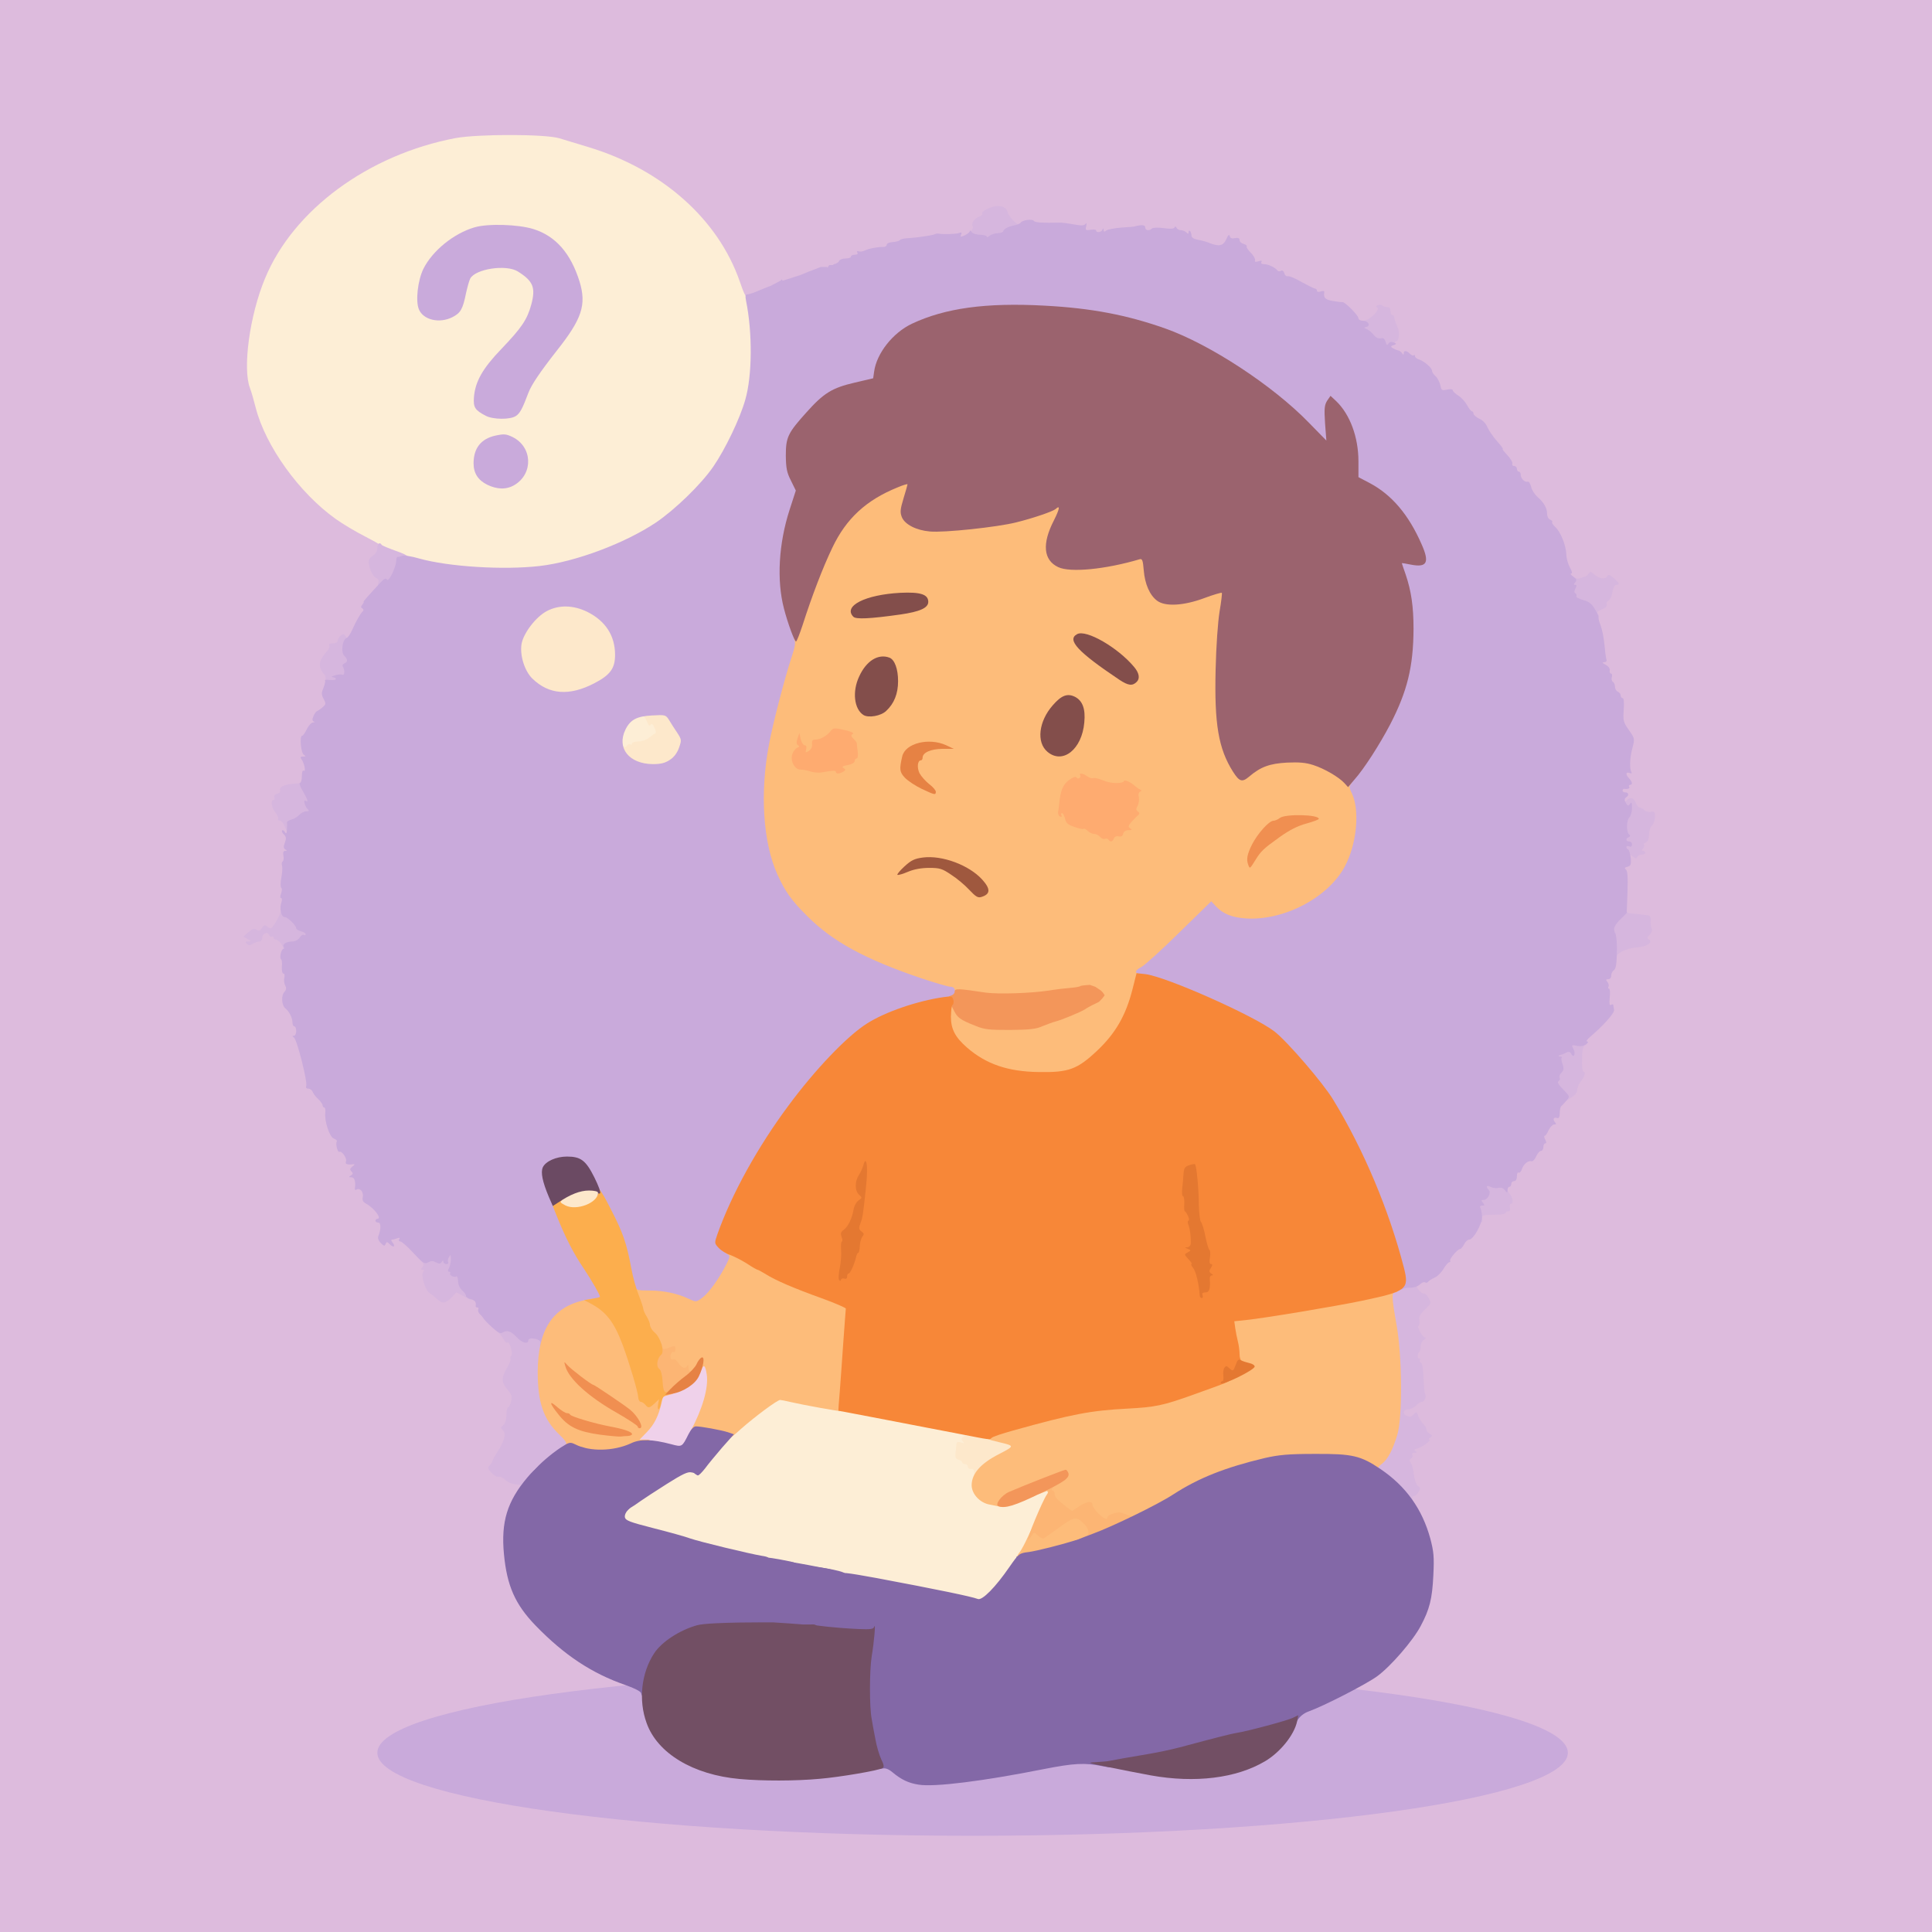 <svg width="1024" height="1024" viewBox="0 0 1024 1024" fill="none" xmlns="http://www.w3.org/2000/svg">
<rect x="0" y="0" width="1024" height="1024" fill="#333333" stroke="none"/>
<g clip-path="url(#clip0_2870_8827)">
<path d="M513.3 850C510.9 849 498.7 846.5 475 842C415.6 830.7 397.4 827.1 381.8 823.4C373.7 821.5 365.2 819.2 362.8 818.4C360.4 817.5 351.8 815.1 343.5 813L328.5 809.2L328.2 804.4C328.1 801.7 328.3 799 328.7 798.5C329.8 797 337.6 791.6 350.1 783.7C359.2 778 361.4 777 365.2 777C369.4 777 369.9 776.7 372.5 772.8C376.5 766.7 391.9 751.9 401.3 745C410 738.5 412.7 737.9 421.5 740C423.7 740.5 432 742.1 440 743.5C448 744.9 464 747.9 475.5 750.1C487.1 752.3 500.7 754.9 505.8 755.8C515.9 757.6 515.8 757.5 514.4 764.9C513.9 767 513.2 768 511.9 768C510.8 768 510 768.7 510 769.5C510 770.3 510.7 771 511.5 771C512.3 771 513 771.5 513 772C513 772.6 513.7 773 514.5 773C515.3 773 516 773.4 516 773.9C516 774.4 516.9 775 518 775.3C519.5 775.7 520 776.7 520 779.5C520 781.5 519.5 784 519 785.1C516.8 789.1 524 795 531.2 795C533 795 538.5 793.2 543.5 791C548.4 788.8 553.9 787 555.7 787C558.7 787 559 787.3 559 789.9C559 791.4 557.7 795.4 556.1 798.6C554.5 801.8 551.5 808.6 549.4 813.5C545.4 823.2 535.9 837.7 528.2 845.9C524 850.4 522.9 851 519.4 850.9C517.3 850.9 514.5 850.5 513.3 850Z" fill="#FDEED6"/>
<path d="M327 393C327 382.5 331.2 377.1 340 376.2C344.1 375.8 344.8 376 345.3 377.9C345.6 379 346.5 380 347.2 380C348 380 349.2 381.1 349.8 382.5C351.2 385.5 351.4 392 350.2 392C349.7 392 348.3 392.9 347 394C345.7 395.1 343.3 396 341.4 396C339.6 396 338 396.5 337.8 397.1C337.6 397.7 335.1 398.5 332.2 398.8L327 399.3V393Z" fill="#FDEED6"/>
<path d="M237.5 302.5C226.2 301.1 218.2 299.1 207.7 295.3C198.2 291.8 183.1 283.8 175 278.1C155.7 264.4 137.7 239.4 132.5 219C131.6 215.4 130.3 210.8 129.5 208.7C128.5 206.3 128 201.3 128 194.7C128 159.9 138.8 132.2 161 110C180.5 90.5 209.1 75.8 238.4 70.2C251.2 67.8 291.3 67.9 299.8 70.4C328 78.8 337.9 83 353.5 93.3C378.5 109.9 396 137.2 400.1 165.8C401.9 178.5 400.8 205.5 398.1 214.9C395.1 224.9 387.3 241.3 381 250.4C374.6 259.7 360.9 273 350.6 280C334.1 291 308 300.8 289 303C277.7 304.3 249.9 304 237.5 302.5ZM270 253.7C271.9 252.5 274.3 250 275.3 248.2C277 245.4 277 244.5 276 242C275.3 240.3 273.4 237.8 271.7 236.4C266.1 231.7 257.5 234.9 255 242.6C253.5 247.1 255.7 251.1 261.2 253.9C266.5 256.5 266 256.5 270 253.7ZM270.4 217.5C272.6 216.1 273.9 213.6 277.1 205.1C278.7 200.9 283.3 194.1 292 183C299.1 174.1 304.4 165.3 305.4 160.8C306.2 157.2 302.9 146.9 298.3 139.1C292.1 128.7 282.7 123.5 267.5 122.3C248.8 120.8 228.6 135.3 225 152.7C223.5 159.6 224.8 163.2 229.6 165.5C232.7 167 233.2 166.9 236.8 165.1C241.1 162.9 242.3 160.9 244 152.4C245.6 144.4 246.5 143.1 251.3 140.9C256.3 138.7 273.1 138.3 276.6 140.3C280.3 142.4 283.6 145.5 284.8 147.7C287.6 152.9 285 167.7 279.9 175.2C278.5 177.2 273.5 182.9 268.7 187.9C260.1 197 257.4 200.9 255 208.3C253.6 212.7 254.7 214.6 260.3 217.4C264.4 219.4 267.5 219.4 270.4 217.5Z" fill="#FDEED6"/>
<path d="M516.3 780.8C516.4 779.1 516 778.5 514.8 778.6C513.8 778.7 513 778.2 513 777.4C513 776.6 512.3 776 511.5 776C510.7 776 510 775.6 510 775.1C510 774.6 509.1 774 508.1 773.7C506.6 773.3 506.2 772.5 506.4 770.4C506.6 768.8 506.8 766.7 506.9 765.7C507 764.3 507.5 764 509.3 764.5C511.1 765.1 511.3 765 510.3 763.9C509.3 762.9 509.4 762.4 510.8 761.4C512.3 760.2 512.1 760.1 509 760C506.4 760 505.9 759.7 507 759C509.6 757.3 518 757.9 529.2 760.6L540 763.2V766.5C540 769.5 539.5 770 533.3 773.3C529.5 775.3 525 778.3 523.2 779.9C519.2 783.7 515.9 784 516.3 780.8Z" fill="#FDE8CB"/>
<path d="M296.3 641.8C294.5 640.9 294 639.8 294 636.9C294 633.4 294.3 633 299.2 630.6C303.5 628.5 305.8 628 312.2 628H320V632.1C320 637.6 318.8 639.5 314 641.4C309.5 643.2 299.7 643.4 296.3 641.8Z" fill="#FDE8CB"/>
<path d="M334.2 406.3C332.4 405.4 330 403.6 329 402.2C326.6 399.2 326.3 393.5 328.5 392.6C329.5 392.2 330 392.7 330 394C330 396.1 331.5 396.7 332.5 395C332.9 394.4 333.6 394.2 334.1 394.5C334.6 394.9 335 394.6 335 394.1C335 393.5 336.5 393 338.3 393C340.2 393 342.7 392.1 343.9 391.1C345.2 390 346.6 389 347.2 388.8C347.8 388.6 347.7 387.4 346.9 385.7C346 383.7 345.4 383.3 344.8 384.2C344.3 385.1 343.7 384.5 342.8 382.2C342.1 380.3 341 379.2 340.3 379.4C339.5 379.7 339 379.2 339 378C339 376.2 339.7 376 347.5 376C355.6 376 356 376.1 357.6 378.8C358.6 380.3 360.4 383.1 361.7 385.1C366 391.7 364.1 402.2 357.8 406C353.5 408.6 339.3 408.8 334.2 406.3Z" fill="#FDE8CB"/>
<path d="M287 368C277.5 363.6 273 356 273 344.6C273 337.5 274.2 334 278.6 328.2C284.2 320.8 289.3 318.5 300 318.5C307.3 318.5 309.3 318.9 314.2 321.3C320.8 324.5 326.2 330.3 327.8 335.9C328.5 338 329 343.1 329 347.1C329 357.6 327.3 360.3 317.7 365.3C310.6 368.9 309.1 369.3 300.7 369.7C292.9 370 290.8 369.8 287 368Z" fill="#FDE8CB"/>
<path d="M352.5 768.5C349.8 767.8 344.9 766.9 341.8 766.5C336.2 765.9 336 765.7 336 762.9C336 760.9 337.2 758.8 339.8 756.1C343.9 751.8 346.5 746.7 347.5 740.8C348 737.7 348.6 736.9 350.8 736.4C360.5 734.4 367.3 729.6 368.5 724C369.1 721.3 369.5 721 373 721C376.8 721 376.9 721 377.6 725.6C379.2 736.4 376.1 748.8 368.7 762C364.7 768.9 364.2 769.5 361 769.7C359.1 769.8 355.3 769.3 352.5 768.5Z" fill="#EFD1EA"/>
<path d="M0 512V0H512H1024V512V1024H512H0V512ZM465.5 966.9C466 966.4 467.9 966 469.7 966C472.1 966 473 965.5 473 964.4C473 963 474.2 962.9 481.8 963.4C495 964.2 513.2 964 515.1 962.9C517.4 961.7 528.5 961.8 538 963.1C557.7 965.8 558.5 965.9 559.3 964.5C560.4 962.5 572 961.6 579.3 963C585.2 964.1 586 964 590.4 961.9C594.9 959.8 595.6 959.8 601.6 960.9C605.5 961.7 610.2 961.9 614 961.5C619.1 960.9 620.3 960.4 621.2 958.4C622.1 956.4 623.1 956 626.7 956C629 956 631 956.5 631 957C631 957.6 631.8 958 632.8 958C633.8 958 635.1 958.5 635.7 959.1C637.2 960.6 651.7 960.4 655.6 959C657.2 958.4 658.8 957.4 659.2 956.7C660.2 955.1 670.7 955.2 675.8 956.9C679.8 958.2 680.3 958.2 683.9 956.2C687.6 954.1 695 953.2 695 954.8C695 955.2 699.7 955.4 705.5 955.2C713.9 954.9 716 955 716 956.1C716 957.8 721.3 960.5 721.8 959C722 958.5 723 958 723.9 958C724.9 958 726.5 957 727.6 955.9C729.2 954.1 730.3 953.9 734.7 954.3C739.1 954.8 739.9 954.6 740.3 952.9C740.7 951.4 741.7 951 745.8 951C751.1 951 757 949.4 757 947.9C757 946.8 763.7 946.7 764.2 947.8C764.8 949.4 777.8 946.5 780.3 944.2C782.2 942.4 783.8 942 788.6 942C794.4 942 811 938.5 812 937C812.7 936 819.1 933 820.5 933C822.1 933 826 927.4 826 925C826 923.9 825.6 923 825 923C824.5 923 824 922.1 824 921C824 919.3 823.3 919 820.1 919C817 919 815.5 918.3 812.7 915.5C809.4 912.2 808.8 912 802.8 912C799.4 912 792.9 911.3 788.5 910.4C774 907.6 769.6 907.1 765.2 907.7C762.2 908.1 760.6 907.9 760 907C759.6 906.3 755.5 905.4 749.9 904.9C735.1 903.5 735.6 903.8 736.3 897.9C736.9 892.8 735.2 889 732.3 889C729.8 889 730.8 882.5 733.6 879.9C738.3 875.5 748 862.9 750.6 857.7C754.5 850.2 756 844.4 756.7 835C757.4 824.5 754.9 814.3 748.9 803.2C745.2 796.3 743.8 790 746 790C747.1 790 746.1 779.9 744.9 778.6C743.7 777.2 743.8 771.9 745.1 768.2C745.8 766.2 747 765 748.8 764.5C751.5 763.8 753 762.4 753 760.5C753 758.6 748.2 754 746.2 754C742 754 741 753 741 748.4C741 744.5 741.3 744 743.3 744C744.5 744 746.7 742.8 748.3 741.5C750.7 739.3 751 738.4 751 732.5C751 727.9 750.5 725.4 749.5 724.4C747.7 722.6 747.5 714.9 749.2 713.2C750.1 712.3 750.1 711.2 749.1 708.5C747.4 703.7 748.6 694.9 751.3 691.9C752.7 690.4 753 689.5 752.2 689.2C749.6 688.4 748 685.7 748 682.1C748 678.1 748.4 677.7 756.1 674.7C758.8 673.6 760.9 671.4 764.1 666.6C766.5 663 769.2 659.8 770.1 659.5C770.9 659.2 772.3 657.8 773 656.5C773.7 655.1 774.9 654 775.6 654C777.6 654 782 646.9 782 643.8C782 641.3 782.3 641.1 787.8 640.5C797.4 639.4 797 639.8 796.3 632.4C795.9 627.9 796.1 626 796.9 626C797.5 626 798 625.3 798 624.5C798 623.7 798.7 623 799.5 623C800.4 623 801 622.1 801 620.6C801 619.3 801.7 618 802.5 617.6C803.3 617.3 804 616.4 804 615.6C804 614.9 805.6 613.5 807.6 612.5C809.6 611.6 811.5 609.9 811.7 608.9C812 607.9 812.9 607 813.6 607C814.6 607 815 605.7 815 603C815 600.8 815.3 599 815.8 599C816.2 599 817.5 596.8 818.8 594C820.1 591.3 821.5 589 821.9 589C822.4 589 823.1 587.9 823.4 586.5C824.1 583.8 827.8 579 829.3 579C830.8 579 833 576.2 833 574.1C833 573 833.5 571.8 834 571.5C834.6 571.2 835 567.1 835 562.5C835 553.5 836.2 549.6 839.7 546.7C840.9 545.7 843.8 543 846.1 540.7C850.6 536.1 850.6 535.9 848.4 520.8C847.8 516.7 848 516 849.4 516C850.3 516 851 515.2 851 514.1C851 513 851.4 511.9 851.9 511.6C852.4 511.3 853.1 509.1 853.4 506.8C854 503.2 854.6 502.2 857.6 500.8C859.5 499.8 863 499 865.4 499H869.7L870.4 494.4C871.1 488.7 870.7 488 866.7 488C858.9 488 858.9 487.9 859 476.6C859 471.1 858.8 464.4 858.4 461.8C857.9 457.9 858 456.9 859.4 456.4C860.4 456 861 454.6 861 452.9C861 450.4 861.4 450 863.9 450C866.4 450 867 449.5 867.5 447C867.9 445.4 868.7 443.7 869.4 443.3C870.1 442.8 871 440.6 871.3 438.3C871.7 434.7 871.5 434 869.9 433.5C868.9 433.1 868 432.4 868 431.9C868 431.4 867.3 431 866.5 431C865.6 431 864.7 430.3 864.4 429.5C864 428.7 862.6 428 861 428C858.6 428 858.2 427.5 857.6 424.3C856.8 419 856.9 415 857.8 415C858.3 415 859.1 411.3 859.7 406.8C860.3 402.2 861.1 397.3 861.5 395.7C862.1 393.6 861.6 392 859.7 389.2C857.8 386.3 857.2 383.8 856.8 378.1C856.5 372.6 856 370.6 854.7 369.9C853.8 369.3 853 368 853 367C853 366 852.6 364.9 852.1 364.6C851.6 364.2 850.9 362.1 850.5 359.9C850 357 849.2 355.6 847.9 355.3C846.5 354.9 846 353.9 846 351.4C846 349.5 846.4 348 846.8 348C847.9 348 846.5 338.4 844.5 331.6C842.3 324.3 842.5 321.5 845.5 320.2C846.9 319.6 848 318.4 848 317.6C848 316.8 848.6 315.7 849.4 315.3C850.1 314.9 851 313.5 851.4 312.4C852 310.5 851.6 310.2 847.8 309.7C845.5 309.4 841.4 309.4 838.8 309.7C830.2 310.7 829.2 309.5 827.1 296C826 289.1 823.8 283.9 821.1 282C819.9 281.2 819 280 819 279.3C819 278.6 818.6 278 818 278C817.5 278 817 276.9 817 275.5C817 272.4 815.3 269.3 811.9 266.3C810.4 265 808.9 262.9 808.6 261.5C808.2 260.1 807.5 259 806.9 259C805.3 259 803 256.4 803 254.6C803 253.7 802.6 253 802 253C801.5 253 801 252.3 801 251.5C801 250.7 800.3 250 799.5 250C798.7 250 798 249.1 798 248.1C798 247.1 796.9 245.2 795.5 243.9C794.2 242.6 793 241.1 793 240.6C793 240.2 791.6 238.2 789.9 236.2C788.2 234.2 786.1 231.2 785.4 229.4C784.6 227.5 782.8 225.6 781 224.9C779.4 224.1 778 222.9 778 222.3C778 221.6 777.6 221 777.2 221C776.7 221 775.5 219.5 774.5 217.7C772.4 213.8 767 210 763.5 210C761.5 210 760.8 209.4 760.4 207.1C760 205.4 758.9 203.3 757.9 202.4C756.8 201.5 756 200.2 756 199.5C756 197 746.2 191 742 191C740.9 191 740 190.6 740 190C740 189.5 739.2 189 738.2 189C733.7 189 732.4 182.1 736.2 178.8C738.1 177.2 738.2 176.6 737.2 175C736.5 173.9 736 172.3 736 171.5C736 170.7 735.6 170 735 170C734.5 170 734 169.2 734 168.3C734 167.1 733.2 167.5 731.2 169.8C728.6 172.7 727.8 173 722.7 173C718.7 173 717 172.6 717 171.7C717 168.8 710.5 164.2 704.8 162.9C701.4 162.1 699 161 699 160.2C699 159.5 698.2 158.6 697.3 158.3C696.3 157.9 695.3 157.4 695 157C693.8 155.6 682 150 680.1 150C678.9 150 678 149.4 678 148.5C678 147.7 677.1 147 676 147C674.9 147 674 146.7 674 146.2C674 145.3 669.5 143.4 665.3 142.5C663.5 142.1 662 141.3 662 140.6C662 139.9 660.9 138.1 659.5 136.6C658.1 135.1 657 133.5 657 132.9C657 132.4 656.3 132 655.5 132C654.7 132 654 131.6 654 131C654 130.5 653.6 130 653 130C652.5 130 652 130.7 652 131.5C652 133.5 642.2 133.5 637.3 131.5C635.4 130.7 632.8 130 631.6 130C630.5 130 628.4 128.8 627.1 127.5C625.7 125.9 623.6 125 621.6 124.9C619.9 124.9 612.2 124.6 604.6 124.4C595.2 124.2 590.2 124.4 589.3 125.2C587.8 126.4 573 125.6 572.1 124.1C571.1 122.6 567 121.8 560 121.9C556.2 121.9 551 121.6 548.5 121.1C546 120.6 544 120.6 544 121.1C544 121.6 542.2 122 540 122C535.9 122 531.5 118.8 530.8 115.3C530.3 112.6 527.3 112.6 524.8 115.3C523.5 116.6 521.7 117.9 520.8 118.3C519.7 118.7 519 120 519 121.5C519 124.4 517.9 125.8 513.7 127.9C511.4 129.1 509.9 129.2 505.6 128.3C502.1 127.5 498.1 127.5 493.9 128C484.7 129.3 473.7 131.8 473.1 132.9C472.8 133.3 470 134.2 467 134.8C460.2 136.1 454 138.2 454 139.2C454 139.7 452.8 140 451.4 140C449.9 140 448.2 140.7 447.6 141.5C447 142.3 444 143.2 440.7 143.6L437.5 144L438 146L436 147C436 147 427.2 150.5 420.2 152.1C415.3 153.3 415 153.4 406.1 156.9C396.4 160.7 396 160.4 392.1 149.2C380.6 116.1 350.9 89.8 312 78C306.2 76.3 299.3 74.1 296.5 73.3C288.9 71 253.4 71 241.4 73.2C195.2 82 155.5 111.2 140.5 147.5C132.3 167.1 128.5 195.4 132.5 205.7C133.3 207.8 134.6 212.4 135.5 216C140.7 236.4 158.6 261.3 178 275.1C181.6 277.7 188.7 281.9 193.8 284.5C202.6 289.1 203 289.4 203 292.6C203 294.8 202.4 296.4 201.1 297.1C198.9 298.5 199.4 301.6 202.1 303.1C206 305.1 204 313.8 198.6 318.9C197 320.4 196 322.4 196 324.1C196 325.6 195.7 327 195.3 327.2C194.3 327.6 191.6 332.2 189.4 337.3C188.1 340.3 187.3 341 184.9 341C183 341 182 341.5 182 342.5C182 343.3 181.1 344 180 344C178.9 344 178 344.5 178 345.1C178 345.7 176.9 347.6 175.5 349.2C173.1 352 173.1 352.4 174.5 354C176.2 355.9 176.5 363.1 175 366C174.3 367.3 174.3 368.1 175 368.5C175.5 368.8 176 370.8 176 372.8C176 375.8 175.4 376.9 173 378.5C170.9 379.9 170 381.3 170 383.3C170 384.9 169.5 386 168.7 386C167.3 386 163 393.2 163 395.6C163 396.4 163.5 397 164 397C164.6 397 165 400.2 165 404.5C165 408.8 164.6 412 164 412C163.5 412 163 413.3 163 415C163 417.6 162.6 418 159.3 418.5C153.2 419.6 152 420.1 152 421.5C152 422.3 151.3 423.3 150.4 423.8C148.5 424.9 149 428.9 151.3 431.2C152.1 431.9 153.2 433.5 153.8 434.7C155.2 437.3 155.3 450.9 154 456.6C153.5 458.9 152.9 466.4 152.7 473.3C152.3 483.7 151.9 486.6 150.1 490C147.6 494.8 147.6 495 149.3 495C149.9 495 151.3 496.2 152.4 497.6C153.8 499.6 154.1 501.2 153.6 504.8C153.3 507.3 153.5 513.2 154.2 517.8C155.1 524.6 155.1 526.6 154 528.3C153 530 153 530.5 154.2 531.4C156.2 532.9 158 536.4 158 538.9C158 540.1 158.5 541 159 541C159.6 541 160 542.3 160 544C160 548.8 166.2 573.4 167.7 574.3C168.4 574.7 169 575.5 169 576.1C169 576.6 170.1 578.1 171.5 579.4C172.9 580.7 174 582.2 174 582.9C174 583.5 174.5 584 175 584C175.6 584 176 586.2 176 588.9C176 595.1 177.6 599.8 180.1 600.5C181.3 600.9 182 602 182 603.6C182 605 183.1 607.1 184.5 608.4C185.9 609.7 187 611.5 187 612.4C187 613.3 187.8 614 189 614C190.8 614 191 614.7 191 619.5C191 624.1 191.4 625.4 193.5 627.2C195.1 628.5 196 630.4 196 632.2C196 633.7 196.4 635 196.9 635C197.4 635 199.2 636.3 200.9 637.9C203.6 640.4 204.1 641.8 204.7 647.3L205.3 653.7L209.7 653.2C214.1 652.7 214.1 652.8 221 660C227.8 667.1 228 667.5 228 672.4C228 679.6 228.7 681.2 232.3 683.6C235.4 685.5 235.6 685.5 237.2 683.8C239.5 681.4 244.1 681.5 248.7 684C250.8 685.1 253 686 253.6 686C254.3 686 255.8 688.4 257 691.3C258.5 694.8 260.7 697.8 264 700.5C266.7 702.7 269.1 705.3 269.5 706.3C269.8 707.2 270.7 708 271.4 708C272.1 708 273.3 709.8 274 711.9C275.6 716.8 274.7 723.1 271.8 727.8L269.8 731.1L272 733.5C274.9 736.6 275.7 742.8 273.6 746.8C272.7 748.5 271.6 753.8 271.1 758.4C270.4 765.4 269.7 767.8 267.1 771.8C263.4 777.6 263.2 779 266.3 779C267.6 779 269.5 779.9 270.4 780.9C271.4 781.9 273.7 783.1 275.6 783.4C278.5 784 279 784.5 279 787C279 788.6 277.7 792.2 276.1 794.9C270.4 804.5 269.7 808 270.5 823.6L271.1 837.8L265.1 838.5L259 839.2V843C259 847.4 261.1 850 264.6 850C266 850 267.3 850.7 267.6 851.5C268 852.4 269.5 853 271.1 853C272.7 853 274 853.4 274 853.9C274 854.4 274.8 855 275.8 855.2C276.9 855.5 278.3 858.2 279.8 863.3C281.1 867.6 282.6 871 283.1 871C283.6 871 284 873.1 284 875.6C284 880.1 285.3 883.8 287.4 885.2C288 885.6 292.7 886 297.8 886C306.6 886 307.2 886.2 309.5 888.6C311.5 890.8 312 892.4 312 896.6C312 901.5 311.8 902 309.4 902.6C308 903 304.7 903 301.9 902.8C299.2 902.5 296.7 902.6 296.5 903C295.8 904.1 280.8 905.4 266.5 905.4C254.8 905.5 253.1 905.7 250 907.8C248.1 909 245.3 910 243.8 910C242.3 910 240.8 910.5 240.5 911C240.2 911.6 238.3 912 236.4 912C233.9 912 232.3 912.8 230.3 915C227.4 918.3 223.5 918.9 220 916.8C218.4 915.8 217.4 915.9 214.7 917.3C210.2 919.7 206 923.7 206 925.6C206 926.4 207.1 927.5 208.5 928C209.9 928.5 211 929.3 211 929.7C211 930.8 217.5 933.7 222.8 935C225.1 935.6 227 936.5 227 937C227 937.5 228 938.2 229.3 938.5C230.5 938.9 232.9 939.8 234.5 940.5C236.2 941.2 240 942.1 243 942.5C248.1 943.1 256.9 945.7 258 946.9C258.3 947.3 262.6 947.6 267.5 947.6C291.7 948 296.3 948.5 301.6 951.3C306.1 953.6 308 954 315.3 954C320.6 954 324.2 953.6 324.6 952.9C325.5 951.4 333.8 952.4 338.2 954.4C343.7 956.9 349.6 957.4 352.2 955.6C354.6 953.9 361.6 953.4 362.2 954.8C362.6 956 393.8 959.9 408 960.5C421 961.2 431 962.7 432.5 964.4C433.1 965 437 965.5 441.5 965.6C446.5 965.6 450.5 966.2 452.1 967.1C454.8 968.6 463.8 968.5 465.5 966.9Z" fill="#DDBBDD"/>
<path d="M806.1 924.1C805.2 923.5 804.9 921.7 805.1 918.1C805.3 915.3 805.1 913 804.7 913C804.2 913 804 912 804.2 910.9C804.4 909.4 805.3 908.6 807.2 908.4C808.8 908.3 810.9 907.8 812.1 907.5C813.8 906.9 814.1 907.2 813.8 908.6C813.4 910.7 818.5 916 820.9 916C821.9 916 823.1 915.5 823.7 914.9C825.3 913.3 827 914.7 827 917.6C827 918.9 827.5 920 828 920C828.6 920 829 920.5 829 921C829 921.6 827.3 922 825.3 922C823.2 922 820.2 922.7 818.6 923.5C815.5 925.1 808.3 925.5 806.1 924.1Z" fill="#DDBBDD"/>
<path d="M307.5 902.8C306.1 900.7 306.1 900.4 307.5 899.4C309.7 897.8 309.3 894.7 306.5 891.6C304.4 889.4 303.3 889 300.3 889.3C298.2 889.5 295.7 890.1 294.8 890.5C293.8 890.9 292.2 890.9 291.3 890.5C290.3 890 289.1 889.6 288.5 889.6C283.5 889 281.1 885.6 280.8 878.5C280.7 876.2 279.9 873.7 278.8 872.6C277.8 871.5 277.1 870.1 277.3 869.5C277.9 867.8 274.3 858.6 272.8 858.1C272.1 857.9 271.2 857.2 270.8 856.7C270.4 856 269.7 856 268.6 856.9C267.4 857.9 266.8 857.7 265.4 855.5C264.3 853.8 263 853 261.8 853.3C258.8 854.1 255.5 849.8 255.8 845.6C256.1 842.6 255.8 842 254.2 842C253.1 842 251.7 841.3 251 840.5C250 839.3 250.1 838.9 251.6 838.4C252.7 838 254.1 837.2 254.9 836.6C255.6 836 257.4 835.5 258.9 835.4C260.3 835.4 263 835.2 264.8 835.2C266.9 835.1 268 834.5 268 833.5C268 832.7 268.8 832 269.8 832C271.1 832 272.1 833.2 272.9 836.3C278.2 854 302.6 877 327.5 887.5C333.8 890.2 334 890.4 334 893.9C334 899 333.2 899.8 327 900.6C323.6 901 320.9 902 319.9 903.2C317.4 906 309.6 905.7 307.5 902.8Z" fill="#DDBBDD"/>
<path d="M722.6 904.1C722.3 903.6 719.8 902.7 717 902C712.3 900.9 712 900.6 712 897.6C712 895 712.6 894.1 714.8 893.1C716.3 892.4 720.5 889.8 724.1 887.4C727.9 884.9 731.9 883 733.5 883C735.8 883 736.1 883.2 735 884.5C734 885.7 734 886 735.3 886C736.2 886 737.3 886.7 737.8 887.6C738.6 889 738.8 889 740.3 887.5C742.3 885.6 742.4 886.5 740.9 890.9C740.1 893.3 740 894.4 740.9 895.3C741.7 896.1 741.5 896.9 740.3 898.2C738.6 900.1 739.3 900.5 743 900C744.2 899.9 744.3 900.1 743.2 901.2C741 903.5 723.7 905.9 722.6 904.1Z" fill="#DDBBDD"/>
<path d="M741.8 792.7C740.4 790.9 736.5 787.5 733.1 785C728.1 781.3 727 780 727 777.7C727 775.8 727.9 774.1 729.5 772.8C732.6 770.4 735.1 765.6 737.6 757.5C740.3 748.4 740.1 721.7 737.2 705.2C736 698.4 735 690.5 735 687.7C735.1 682.7 735.2 682.4 738.9 680.8C742.9 678.9 753 678.3 753 680C753 680.6 752.6 681 752 681C751.5 681 751 681.4 751 681.9C751 683.2 754 686.1 754.9 685.6C755.2 685.4 756.3 686.4 757.2 688C758.7 690.7 758.7 690.8 755.3 694C752.7 696.5 751.9 697.9 752.3 699.7C752.5 701 752.3 702.3 751.9 702.6C750.8 703.3 754 709 755.5 709C756 709 755.7 709.5 754.8 710.1C753.8 710.6 753 712.1 753 713.4C753 714.6 752.7 716 752.3 716.4C751.2 717.5 751.1 720 752.1 720C752.7 720 752.9 720.4 752.6 720.9C752.2 721.4 752.5 722 753.1 722.2C753.8 722.4 754.3 725.6 754.5 730.1C754.6 734.3 755 738.1 755.3 738.7C756.2 740.2 755.1 743 753.5 743C752.9 743 751.5 743.9 750.5 745C749.5 746.1 747.6 747 746.3 747C743.7 747 743.1 749.5 745.6 750.4C747.7 751.2 747.6 751.2 749.4 749.5C750.7 748.2 750.9 748.2 751.6 750.2C751.9 751.4 753.1 753.3 754.1 754.4C755.2 755.5 756 756.9 756 757.6C756 758.3 756.8 759.4 757.8 759.9C759.3 760.8 759.3 761.1 758 762C757.2 762.5 756.9 763 757.4 763C759.2 763 754.2 766.9 751.5 767.6C749.5 768.1 749.2 768.5 750.2 769.1C751.2 769.8 751.1 770 749.7 770C748.6 770 748.2 770.5 748.6 771.1C748.9 771.7 748.7 772.6 747.9 773C747 773.6 746.9 774.2 747.7 775.2C748.3 775.9 749.1 778.8 749.4 781.5C749.7 784.3 750.7 787 751.6 787.7C752.9 788.6 752.9 789.1 751.8 790.9C751.1 792.1 750 793 749.3 793C748.6 793 748.3 793.7 748.6 794.5C749.1 795.6 748.5 796 746.7 796C745.1 796 743.4 794.9 741.8 792.7Z" fill="#D6B6DE"/>
<path d="M275 788.499C276 787.299 276 786.999 274.9 786.899C271.6 786.699 269.6 785.999 267.6 784.199C266.5 783.099 264.9 782.499 264.2 782.699C263.5 782.999 261.8 781.999 260.5 780.599C258.4 778.399 258.3 777.799 259.6 776.599C260.4 775.799 261 774.799 261 774.399C261 773.999 262.3 771.599 263.9 769.099C267.5 763.499 268.4 759.599 266.4 757.899C265.2 756.899 265.2 756.599 266.6 755.499C267.6 754.799 268.3 752.799 268.4 750.199C268.4 747.899 268.8 745.999 269.2 745.999C270.1 745.999 271.5 741.899 271.1 739.999C271 739.199 270 737.599 269 736.499C265.8 732.899 265.6 730.299 268.5 725.399C270 722.899 270.9 720.599 270.6 720.299C270.3 719.899 270.5 719.099 271 718.499C272.1 717.199 269.9 710.399 268.8 711.599C268.4 711.899 267.6 711.099 266.9 709.799C266.2 708.599 265 706.999 264.2 706.399C263.3 705.799 262.9 704.599 263.3 703.599C264.3 701.099 273.6 701.299 275.2 703.999C276.2 705.599 277.6 705.999 281.5 705.999C284.3 705.999 287.5 706.599 288.5 707.399C290.3 708.699 290.4 709.299 289.2 715.899C286.1 734.199 289.3 747.599 299.2 757.099C302.9 760.699 304 762.399 304 764.799C304 767.499 303.3 768.399 299.3 770.899C294.7 773.799 280 787.699 280 789.199C280 789.599 278.6 789.999 276.9 789.999C274.2 789.999 273.9 789.799 275 788.499Z" fill="#D6B6DE"/>
<path d="M231.6 688.5C230.2 687.2 228.4 685.7 227.6 685.3C225.5 684.1 223 675.8 224.2 674.3C224.9 673.4 224.9 673 224 673C223 673 223 672.7 223.9 671.6C224.8 670.5 224.7 669.9 223.5 668.7C222.1 667.2 222.1 667 223.9 666C225 665.5 227.7 665 230 665C232.7 665 234.3 664.5 234.6 663.5C235 662.6 236.5 662 238.6 662H242V667.5C242 672.3 242.2 673 244 673C245.6 673 246 673.7 246 676.1C246 678.1 246.8 680 248.1 681.1C249.5 682.3 250 683.8 249.8 685.9L249.5 689L245.7 687L241.9 685L239.7 687.3C236.3 690.9 234.5 691.2 231.6 688.5Z" fill="#D6B6DE"/>
<path d="M782.6 647.2C780.4 643.5 781 633 783.6 633C784.6 633 785 631.8 785 628.9V624.8L792.3 625.5C798.7 626.2 802.7 627.9 800 628.8C798.6 629.3 798.8 631.4 800.2 632.8C801.8 634.4 802.3 638 800.9 638C800.3 638 800 638.9 800.3 640C800.6 641.3 800.3 642 799.4 642C798.6 642 798 642.4 798 642.9C798 643.4 795.9 643.8 793.3 643.8C785.6 643.9 784.9 644.1 785.6 646.2C785.9 647.4 785.6 648 784.6 648C783.8 648 782.9 647.7 782.6 647.2Z" fill="#D6B6DE"/>
<path d="M825.1 580.2C822 576.9 821.8 576.3 822.5 572.1C822.9 569.5 823.3 564.8 823.3 561.6C823.5 555.8 823.6 555.6 826.8 554.8C828.6 554.3 830 553.3 830 552.5C830 551.4 831.2 551 834.8 551C840.6 551 843.1 552.3 840.4 553.8C839 554.6 838.6 556.2 838.5 561.4C838.4 565 838.7 568 839.2 568C840.6 568 840 570.4 838 573C836.9 574.4 836 576.3 836 577.3C836 578.3 835.4 579.7 834.7 580.3C833.4 581.5 829.2 584.1 828.8 583.9C828.6 583.9 827 582.2 825.1 580.2Z" fill="#D6B6DE"/>
<path d="M853.7 503.799C851.6 487.199 851.4 488.599 855.4 484.599C859.2 480.799 862 479.899 862 482.499C862 483.299 862.8 484.099 863.8 484.099C865.6 484.199 870.4 484.699 873.3 485.099C874.5 485.299 875 486.099 874.9 487.899C874.8 489.299 875 491.199 875.4 492.099C875.8 493.099 875.4 494.399 874.4 495.499C873 496.799 872.9 497.299 874 497.999C876.3 499.399 872.8 501.799 867.9 502.099C862.9 502.399 857.1 504.899 857 506.799C857 507.399 856.4 507.999 855.6 507.999C854.7 507.999 854 506.499 853.7 503.799Z" fill="#D6B6DE"/>
<path d="M149.7 503.3C151 502.4 148 498 146.1 498C145.5 498 145 497.5 145 496.9C145 496.4 144.6 496.1 144.1 496.4C143.6 496.7 143 496.3 142.6 495.5C141.9 493.5 139 494.7 139 497.1C139 498.1 138.3 499 137.5 499C136.7 499 135.1 499.6 134 500.2C132.5 501.2 131.8 501.2 130.8 500.2C129.9 499.3 130 499 131.6 499C133.3 498.9 133.3 498.8 131.2 497.7L129 496.4L131.6 494.1C133.7 492.3 134.7 492 136 492.8C137.3 493.6 137.9 493.3 138.9 491.8C139.8 490.3 140.5 490.1 141.3 490.9C141.9 491.5 142.9 492 143.5 492C144.7 492 149 484.2 149 482.1C149 481.5 149.7 481 150.5 481C151.3 481 152 481.5 152 482C152 482.6 152.7 483 153.6 483C155.3 483 160 487.4 160 489C160 489.5 161.1 490.2 162.5 490.6C164.6 491.1 165 491.8 165 495.1C165 497.8 164.6 499 163.5 499C162.8 499 161.7 499.6 161.3 500.4C160.9 501.1 159.2 502 157.5 502.3C155.9 502.6 153.2 503.2 151.5 503.5C149.8 503.9 149 503.8 149.7 503.3Z" fill="#D6B6DE"/>
<path d="M862.2 456.8C861.5 456.1 861 455 861 454.3C861 453.6 860.6 453 860 453C858.4 453 858.7 431.3 860.3 430.7C861.3 430.3 861.3 430.1 860.3 430.1C858.3 430 858.6 421.1 860.5 420.3C862.6 419.6 863.7 420.7 862.2 422.2C861.5 422.9 861 423.9 861 424.4C861 425 861.5 424.9 862.2 424.2C864.1 422.3 866 422.8 867 425.5C867.5 426.9 868.4 428 869 428C869.6 428 870.8 428.6 871.6 429.4C872.3 430.2 873.9 430.6 875 430.3C876.3 430 877 430.3 877.1 431.1C877.4 434.1 876.8 436.4 875.4 437.7C874.6 438.5 874 440.6 874 442.5C874 444.6 873.4 446 872.4 446.4C871.5 446.8 871 447.3 871.3 447.7C871.7 448 871.5 448.9 870.9 449.7C870 450.6 870.1 451 870.9 451C871.5 451 872 451.5 872 452C872 452.6 871.1 453 870.1 453C869 453 868 453.6 867.7 454.3C867.4 455.2 866.9 455.1 865.5 454C863.8 452.7 863.7 452.7 864.2 454.1C865.1 456.4 863.7 458.3 862.2 456.8Z" fill="#D6B6DE"/>
<path d="M151.1 438.5C150.4 436.6 149.2 435 148.4 435C147.6 435 147.1 434.6 147.4 434.1C147.7 433.6 147.1 432.1 146 430.7C143.9 428.1 143.3 424 145 424C145.5 424 145.7 423.4 145.4 422.6C145.1 421.8 145.7 421 146.9 420.7C148.2 420.4 148.8 419.6 148.4 418.7C147.9 417.3 150.4 415.9 154.5 415.5C155.6 415.4 157.3 415.3 158.2 415.2C159.1 415.1 160 414.2 160.2 413.3C160.9 409.7 165.8 420.2 166.6 426.8C167.2 432.5 167.1 433 165.3 433C164.2 433 162.5 433.9 161.5 435C160.5 436.1 159.1 437 158.3 437C157.6 437 156.4 438.1 155.8 439.5C154.2 443 152.6 442.6 151.1 438.5Z" fill="#D6B6DE"/>
<path d="M172.5 361.1C172.8 359.4 172.5 357.8 171.9 357.5C171.4 357.1 170.5 355.7 169.9 354.3C168.9 351.6 169.9 349 173.2 345.3C174.3 344.1 174.9 342.7 174.5 342.1C174.1 341.4 174.9 341 176.4 341C177.9 341 179 340.4 179 339.6C179 338.9 179.7 337.7 180.6 336.9C181.9 335.9 182.3 335.9 183.1 337.1C183.9 338.3 184.1 338.3 185.1 337C185.9 335.9 186 336.5 185.7 339.6C185.4 341.8 185.7 344.5 186.2 345.4C186.8 346.4 186.9 350 186.5 354.1C185.8 360.5 185.6 361 183.4 361C181.9 361 181 361.6 181 362.5C181 363.6 179.8 364 176.5 364C172 364 172 364 172.5 361.1Z" fill="#D6B6DE"/>
<path d="M841.6 324.499C840.7 323.099 838.3 321.599 836.1 320.999C831.8 319.899 831 318.399 831 310.799C831 305.799 832.2 304.099 834.5 305.999C835.4 306.699 836.7 306.899 837.7 306.399C838.7 305.999 839.9 305.599 840.3 305.599C840.7 305.499 841.5 304.799 842 303.999C842.8 302.799 843.1 302.799 844.7 304.199C847.5 306.699 850.7 307.299 851.7 305.599C852.4 304.299 852.9 304.399 855.3 306.399C858.3 308.999 858.7 309.999 856.6 309.999C855.8 309.999 855 311.599 854.6 313.899C854.3 315.999 853.3 317.999 852.5 318.399C851.7 318.699 851.3 319.599 851.6 320.299C851.9 321.199 851 322.199 849 322.999C846.6 323.999 846.2 324.499 847.1 325.599C848 326.699 847.7 326.999 845.7 326.999C844.2 326.999 842.6 326.099 841.6 324.499Z" fill="#D6B6DE"/>
<path d="M200.5 309C200.9 307.6 200.6 306.8 199.5 306.4C197.8 305.7 195.9 302.1 195.4 298.3C195.3 296.9 196 295.6 197.6 294.5C199.1 293.6 200 292 200 290.5C200 288.1 201.3 287.1 202.3 288.8C202.6 289.2 206 290.6 209.9 292C217.2 294.5 218.5 296.1 215 298.2C213.9 298.9 213 300.2 213 301C213 301.8 212.1 304.4 211 306.8C209.2 310.9 208.9 311 204.5 311C200.3 311 199.9 310.8 200.5 309Z" fill="#D6B6DE"/>
<path d="M731.4 184.499C731 183.699 730 182.999 729 182.999C728 182.999 726.3 181.999 725.3 180.699C724.3 179.399 722.7 178.099 721.8 177.699C720.5 177.299 720 175.999 720 173.499C720 170.399 720.3 169.999 722.7 169.999C725.7 169.999 731.8 164.099 729.9 162.999C729.2 162.499 729.3 162.099 730.3 161.699C731.1 161.399 732.1 161.399 732.5 161.799C732.9 162.199 733.6 162.599 734.1 162.599C734.6 162.699 735.5 162.799 736 162.899C736.6 162.899 737 163.899 737 164.999C737 166.099 737.5 166.999 738 166.999C738.6 166.999 739 167.599 739 168.299C739 169.099 739.7 171.099 740.5 172.799C742.1 175.899 741.7 180.999 739.8 180.999C739.3 180.999 739.2 181.499 739.5 181.999C739.8 182.599 739.4 182.999 738.4 182.999C737.1 182.999 737 183.299 738 184.499C739.1 185.799 738.7 185.999 735.6 185.999C733.3 185.999 731.7 185.499 731.4 184.499Z" fill="#D6B6DE"/>
<path d="M516.3 127.8C511.5 126.8 511 125.6 514.1 122.9C515.2 121.9 515.9 120.7 515.6 120.1C514.6 118.5 516.2 115.9 518.8 114.9C520.2 114.4 521 113.7 520.6 113.3C519.5 112.2 525.7 109.1 528.9 109.2C532 109.3 533.6 110.4 534.2 112.9C534.6 114.6 538.8 119 540 119C540.6 119 541 119.9 541 121C541 122.3 540.3 123 539 123C538 123 536.6 123.9 536 125C535.3 126.4 533.9 127 531.5 127C529.7 127 527.8 127.5 527.5 128C526.8 129.2 522.1 129.1 516.3 127.8Z" fill="#D6B6DE"/>
<path d="M286.3 712.5C287 710.8 285.7 709.8 282.3 709.4C281 709.3 280 709.7 280 710.4C280 712.7 276.5 711.7 273.7 708.6C270.8 705.4 268.5 704.8 266.2 706.4C265.3 707 263.7 706.2 260.7 703.4C258.4 701.3 256.4 699.2 256.2 698.7C256 698.3 255.2 697.3 254.3 696.5C253.5 695.7 253.2 694.6 253.5 694C253.8 693.5 253.6 693 253.1 693C252.5 693 252.1 692.7 252.1 692.3C252.5 690.1 251.8 689.2 249.5 688.6C248.1 688.2 247 687.5 247 686.8C247 686.2 246.1 684.9 244.9 683.9C243.8 682.9 242.8 680.9 242.8 679.1C242.7 677.4 242.4 676.3 241.9 676.5C240.8 677.3 237.9 675.9 238.6 674.9C238.9 674.4 238.6 674 238 674C237.3 674 237.2 673.4 238 672.1C238.5 671 239 668.9 239 667.3C238.9 664.9 238.8 664.8 237.9 666.3C237.4 667.2 237.2 668.5 237.5 669C237.8 669.6 237.4 670 236.6 670C235.7 670 235 669.4 235 668.8C235 667.8 234.7 667.9 234.1 668.9C233.4 669.9 232.8 670 231.1 669.1C229.5 668.2 228.5 668.2 226.9 669.1C225 670.1 224.2 669.6 219.1 664.1C216 660.7 212.9 658 212.2 658C211.4 658 211.2 657.5 211.6 656.8C212.1 656 211.8 655.9 210.6 656.3C209.6 656.7 208.4 657 207.8 657C207.2 657 207.3 657.6 208 658.5C209.8 660.7 208.6 661.5 206.6 659.5C205.2 658.1 204.9 658 204.4 659.3C203.9 660.6 203.5 660.5 201.8 658.8C200.6 657.6 200.1 656.2 200.5 655.2C202 651.6 202 648 200.5 648C199.7 648 199 647.6 199 647C199 646.5 199.4 646 200 646C202.6 646 198.4 640.4 194.1 638C192.4 637.1 191.9 636.2 192.3 634.4C192.8 631.8 190.8 629.4 189 630.5C188.4 630.9 187.9 630.6 188.1 629.9C188.6 626.2 187.9 624 186.3 624C184.8 624 184.7 623.8 186 623C187.2 622.3 187.2 621.8 186.3 620.9C185.3 619.9 185.4 619.4 186.8 618.3C188.2 617.2 188.2 617 187 617.1C183.8 617.4 182.8 617 183.4 615.5C184 613.9 181.1 609.8 179.9 610.5C179 611.1 177.7 606.2 178.5 605C178.8 604.5 178.1 603.9 177 603.5C174.7 602.8 171.9 594.2 172.4 589.8C172.6 588.2 172.3 587 171.9 587C171.4 587 171 586.5 171 585.9C171 585.2 170 583.8 168.7 582.6C167.4 581.4 166.1 579.7 165.7 578.7C165.4 577.8 164.3 577 163.4 577C162.4 577 162 576.5 162.3 575.6C163.1 573.5 157.4 550.9 155.8 549.9C154.8 549.2 154.8 549 155.8 549C156.4 549 157 547.9 157 546.5C157 545.1 156.6 544 156 544C155.5 544 155 543.1 155 541.9C155 539.5 153.2 535.9 151.3 534.5C149.3 533 148.9 527.8 150.7 525.8C151.8 524.6 151.9 523.7 151.1 522.2C150.6 521.2 150.4 519.4 150.7 518.2C151 517 150.8 516 150.2 516C149.6 516 149.3 514.4 149.4 512.5C149.6 510.5 149.4 508.7 149 508.5C148 507.9 149 503 150.2 503C150.7 503 150.8 502.5 150.4 501.9C149.5 500.5 151.8 499 155 499C156.4 499 158.1 498.1 158.8 497C159.5 495.8 160.5 495.2 161 495.5C161.6 495.8 162 495.7 162 495.2C162 494.6 160.9 493.9 159.5 493.6C158.1 493.2 157 492.5 157 492C157 490.5 152.4 486 150.7 486C149 486 148 481.2 149.2 478.1C149.6 476.9 149.5 476 149 476C148.4 476 148.4 475.1 149 473.5C149.5 472.2 149.5 470.8 149.1 470.6C148.6 470.3 148.6 467.9 149.1 465.3C149.6 462.7 149.8 459.8 149.5 458.9C149.2 457.9 149.3 456.9 149.8 456.6C150.3 456.3 150.5 454.9 150.2 453.5C149.9 451.8 150.2 451 151.1 451C152.2 451 152.2 450.8 151.2 450.2C150.2 449.5 150.2 448.7 151 446.6C151.8 444.4 151.7 443.5 150.5 442.3C149.6 441.5 149.2 440.5 149.5 440.2C149.8 439.8 150.5 440.2 151 441C151.7 442.1 152 441.8 152.1 439.5C152.2 437.9 152.2 436.2 152.1 435.8C152.1 435.4 153.1 434.8 154.4 434.4C155.8 434.1 157.6 433 158.6 431.9C159.5 430.9 161.3 430 162.4 430C163.6 430 164 429.7 163.4 429.2C161.9 428.2 160.4 423.5 161.9 424.4C163.6 425.5 163.2 424 160.5 419.3C159.1 417 158.4 415 159 415C159.5 415 160 413.4 160 411.4C160 409.2 160.4 408.1 161 408.5C162.3 409.3 161.2 404.1 159.7 402.3C159 401.3 159.3 401 160.6 401C162.2 401 162.2 400.8 161 400C159.5 399.1 158.7 390 160.1 390C160.6 390 161.7 388.4 162.6 386.5C163.5 384.6 165 383 165.9 382.9C166.8 382.9 167 382.6 166.3 382.4C165.4 382 165.4 381.3 166.2 379.4C166.8 378.1 167.6 377 167.9 377C168.2 376.9 169.5 376.1 170.7 375.1C172.8 373.3 172.9 373 171.5 370.4C170.3 368.1 170.3 367.2 171.5 364.4C172.2 362.6 172.6 360.9 172.2 360.6C171.9 360.3 173.1 360.2 174.8 360.4C176.6 360.6 178 360.3 178 359.9C178 359.4 177.2 359 176.3 358.9C175.3 358.9 175.8 358.5 177.3 358C178.9 357.5 180.7 357.3 181.4 357.6C182.7 358.1 182.9 355.3 181.7 353.3C181.3 352.7 181.7 352 182.5 351.6C184.4 350.9 184.4 349.5 182.5 347.6C180.6 345.8 181.4 339.2 183.5 338.3C184.3 338.1 185.6 336.2 186.5 334.2C188.6 329.4 191.3 324.7 192.4 323.9C192.8 323.5 192.7 322.9 192.1 322.5C191.2 322 191.2 321.5 192.1 320.4C192.7 319.6 193 319 192.7 319C192.3 319 195.1 315.8 202.2 308.2C203.8 306.6 204.6 306.3 205.1 307.2C206 308.7 209.9 300.7 210 297.3C210 296 210.3 295.1 210.7 295.2C211.2 295.2 212.2 295 213.1 294.6C214 294.2 218 294.8 222.1 296C237.7 300.4 266.9 302.2 286 300C305 297.8 331.1 288 347.6 277C357.9 270 371.6 256.7 378 247.4C384.3 238.3 392.2 221.9 395 211.9C398.7 199.2 398.9 176.5 395.4 159.3C394.9 156.7 395.1 156 396.3 156C397.1 156 400 155 402.7 153.8C402.7 153.8 408 151.6 408.5 151.5L414 148.6C414 147.9 414.3 147.9 414.8 148.8L424.2 145.8L428.5 144L432 142.7L435 141.5H436.5H437.5H438.5V142L439.5 140.5H440.5H441.5C441.6 140 442.8 139.8 442.8 139.8C442.8 139.8 444.3 139.3 444.6 138.5C445 137.6 446.5 137 448.1 137C449.7 137 451 136.6 451 136C451 135.5 451.9 135 453.1 135C454.3 135 454.9 134.6 454.4 133.9C454 133.2 454.3 132.9 455.1 133.2C455.9 133.5 457.3 133.3 458.3 132.8C460.2 131.8 465.3 130.8 468.3 130.9C469.2 130.9 470 130.3 470 129.7C470 129 471.4 128.4 473.2 128.3C474.9 128.2 476.6 127.7 476.9 127.3C477.2 126.8 478.9 126.4 480.5 126.3C484.9 126.1 493.3 124.9 495 124.3C495.8 123.9 496.8 123.7 497.1 123.8C499.8 124.3 506.8 124.1 508.3 123.5C509.6 123 509.9 123.2 509.4 124.3C508.9 125.7 509.2 125.7 511.4 124.7C512.8 124 514 123.1 514 122.5C514 122 514.4 122.1 514.9 122.9C515.4 123.7 517.4 124.4 519.4 124.4C521.4 124.5 523 124.9 523 125.4C523 125.9 523.7 125.7 524.6 124.9C525.4 124.2 527.4 123.6 528.8 123.6C530.3 123.5 531.6 123.1 531.7 122.6C531.9 121.4 534.5 120 537.8 119.4C539.2 119.1 540.7 118.5 541 118C541.8 116.6 547.3 115.9 548 117.1C548.6 118 552.9 118.2 561.5 118C562.6 117.9 566 118.4 569 118.9C573.1 119.7 574.6 119.6 575.3 118.7C575.9 117.9 576 118.3 575.7 119.9C575.2 122 575.4 122.2 578.1 121.8C579.7 121.5 581 121.7 581 122.2C581 123.5 583.8 123.1 584.3 121.8C584.7 120.8 584.9 120.9 584.9 121.9C585 122.9 585.3 123 586.3 122.2C587 121.6 590.7 120.9 594.6 120.6C598.4 120.4 601.5 120.1 601.5 120C601.5 119.9 602.7 119.6 604.3 119.4C606.1 119.2 607 119.6 607 120.6C607 122.2 609.1 122.5 610.6 121.1C611.1 120.6 613.9 120.5 616.7 120.9C620.1 121.4 622.1 121.3 622.5 120.6C622.8 119.9 623.2 119.9 623.6 120.8C623.9 121.4 624.9 122 625.9 122C626.8 122 628.1 122.5 628.8 123.2C629.7 124.1 630 124.1 630 123C630 122.3 630.3 122 630.7 122.4C631.1 122.8 631.5 123.9 631.5 124.8C631.5 125.9 632.7 126.7 635 127.1C636.9 127.4 639.8 128.2 641.3 128.9C646.2 130.8 648.4 130.3 650 126.7C650.9 124.6 651.5 124 651.8 125.1C652 126.2 652.8 126.6 654.5 126.2C656.3 125.9 657 126.2 657 127.3C657 128.1 658 129 659.2 129.3C660.4 129.7 661.1 130.2 660.8 130.6C660.4 130.9 661.4 132.4 662.9 133.9C664.4 135.4 665.4 137.2 665.2 137.9C664.9 138.8 665.4 139 667 138.5C668.5 138 669 138.1 668.6 138.9C668.1 139.6 668.7 140 670 140C672.1 140 676 141.8 677.1 143.4C677.5 143.9 678.3 143.9 679 143.5C679.7 143.1 680.3 143.6 680.7 144.8C681 145.9 681.8 146.6 682.4 146.4C683.1 146.1 686.5 147.5 689.9 149.5C693.4 151.4 696.6 153 697.1 153C697.6 153 698 153.5 698 154.1C698 154.7 698.9 154.9 700 154.5C701.1 154.1 702 154.2 701.9 154.7C701.4 157.8 702.3 158.8 706.3 159.5C708.6 159.9 710.9 160.2 711.4 160.1C712.7 159.8 720 167.1 720 168.7C720 169.4 721.1 170 722.4 170C725.2 170 726.7 172.7 724.2 173.3C722.7 173.6 722.8 173.8 724.5 174.5C725.6 175 727.3 176.4 728.2 177.6C729.3 179 730.7 179.6 731.9 179.3C733.2 179 733.9 179.5 734.4 181.2C734.9 183 735.2 183.2 735.9 182.1C736.5 181.2 737.5 181 738.6 181.5C740.4 182.2 740.4 182.2 738.6 182.9C737 183.5 736.9 183.8 738.1 184.5C738.9 185 740.1 185.5 740.9 185.7C741.7 185.8 742.7 186.5 743.1 187.2C743.8 188.2 744 188.2 744 187.3C744 185.6 745.5 185.7 747.3 187.5C748.1 188.3 749 188.6 749.4 188.3C749.7 187.9 750 188.2 750 188.8C750 189.4 750.9 190.2 752.1 190.5C754.8 191.4 759 195 759 196.5C759 197.2 759.8 198.5 760.9 199.4C761.9 200.3 763 202.5 763.4 204.1C763.9 206.9 764.2 207.1 767 206.5C768.8 206.1 770 206.2 770 206.9C770 207.4 771.3 208.6 772.8 209.6C774.4 210.5 776.5 212.8 777.5 214.6C778.5 216.5 779.7 218 780.2 218C780.6 218 781 218.6 781 219.3C781 219.9 782.4 221.1 784 221.9C785.8 222.6 787.6 224.5 788.4 226.5C789.2 228.3 791.5 231.6 793.5 233.9C795.6 236.2 796.9 238 796.5 238C796.1 238 797.2 239.4 798.9 241.2C800.6 243 801.8 245 801.6 245.7C801.3 246.4 801.7 247 802.5 247C803.3 247 804 247.7 804 248.5C804 249.3 804.5 250 805 250C805.6 250 806 250.7 806 251.6C806 253.6 808.2 255.8 809.7 255.3C810.3 255.1 811.1 256.3 811.5 257.9C811.8 259.6 813.4 262 814.8 263.3C818.3 266.3 820 269.3 820 272.4C820 273.7 820.7 275.1 821.6 275.4C822.5 275.8 823 276.3 822.7 276.7C822.3 277 823.1 278.2 824.4 279.4C827.2 282 830 289 830.2 293.9C830.2 295.9 831.1 299 832.1 300.8C833.3 302.9 833.5 304 832.7 304C832.1 304 832.6 304.7 833.8 305.6C835.6 306.9 835.9 307.5 834.9 308.6C834 309.7 834 310 834.9 310C835.7 310 835.8 310.5 835 311.9C834.3 313.3 834.3 314.1 835 314.5C835.6 314.9 835.8 315.5 835.5 316C835.2 316.5 836.8 317.4 839 318C842.1 318.8 843.7 320 845.3 322.8C846.5 324.8 847.4 326.8 847.3 327.2C847.1 327.6 847.5 329.1 848 330.5C849.3 333.9 850 337.5 850.6 343.5C850.8 346.3 851.3 349.1 851.5 349.8C851.7 350.4 851.2 351 850.2 351C849 351 849.2 351.4 851 352.3C852.5 353.1 853.4 354.3 853.2 355.3C853 356.2 853.3 357 853.9 357C854.4 357 854.6 357.8 854.3 358.9C854 359.9 854.3 361.1 854.9 361.4C855.5 361.8 856 363 856 364.1C856 365.2 856.7 366.3 857.5 366.6C858.3 367 859 367.8 859 368.6C859 369.4 859.5 370 860 370C860.7 370 860.9 372.3 860.6 376.2C860.2 382 860.4 382.8 863.4 387C866.5 391.5 866.5 391.5 865.2 396.5C863.8 401.6 863.6 407.5 864.7 409.3C865.1 409.9 864.7 410.1 863.7 409.7C861.6 408.9 861.5 410.6 863.5 412.6C865.2 414.4 865.5 416 863.9 416C863.4 416 863.2 416.5 863.5 417C864.1 417.9 862.7 418.4 860.8 418.1C860.3 418.1 860 418.5 860 419C860 419.6 860.7 420 861.5 420C863.2 420 863.5 421.6 862 422.5C860.8 423.3 860.8 424.1 862 426C862.9 427.3 863.1 427.3 864 426C864.7 424.9 865 425.4 865 428.2C865 430.2 864.4 432.5 863.6 433.2C862 434.8 861.9 441.1 863.5 442.3C864.2 442.9 864.1 443.3 863.3 443.7C861.5 444.4 861.7 446 863.5 446C864.3 446 865 446.7 865 447.6C865 448.6 864.4 449 863.5 448.6C862.7 448.3 862 448.5 862 448.9C862 449.4 862.4 450 862.9 450.2C863.4 450.3 864 452.4 864.3 454.7C864.6 458.2 864.4 458.9 862.6 459.4C861.1 459.8 860.9 460.2 861.7 460.8C862.6 461.4 862.9 464.6 862.6 472.7L862.2 483.9L858.7 487.4C856.6 489.4 855.3 491.7 855.5 492.7C855.7 493.7 855.9 494.5 856 494.5C856.5 494.5 857.1 499.2 857 503C856.9 511.2 856.5 513.5 855.3 514.3C854.6 514.7 854 516 854 517C854 518.2 853.3 519 852.4 519C851.1 519 851 519.3 852 520.5C852.6 521.3 852.9 522.4 852.5 523C852.2 523.5 852.3 524 852.8 524C853.3 524 853.5 526.1 853.2 528.6C852.9 532 853 533.1 853.9 532.6C854.5 532.2 855 532.2 855.1 532.7C855.1 533.1 855.3 534.3 855.5 535.2C855.8 536.9 850 543.4 843.1 549.3C841.3 550.8 840.4 552 841.2 552C842 552.1 841.8 552.6 840.6 553.5C839.5 554.4 837.6 554.7 835.8 554.3C832.9 553.7 832.8 553.8 833.9 555.9C835.3 558.5 834.2 561.1 832.8 558.6C832.2 557.5 831.4 557.2 830.2 557.9C829.3 558.4 828.1 558.9 827.5 559C825.9 559.3 825.5 560 827 560C827.7 560 828.1 560.3 827.7 560.6C827.4 560.9 827.6 562.5 828.2 564.1C829 566.4 828.8 567.3 827.6 568.6C826.7 569.4 826.3 570.6 826.6 571.2C827 571.8 826.7 572.6 826.1 573C825.2 573.5 826 574.9 828.5 577.4C832.1 581.1 832.1 581.2 830.3 583.3C829.3 584.5 828.1 585.8 827.6 586.2C827.1 586.5 826.7 588.2 826.7 590C826.7 592 826.2 592.9 825.4 592.6C823.6 591.9 822.8 593.1 824.1 594.7C825 595.7 824.9 596 823.7 596C822.9 596 821.6 597.4 820.8 599C820.1 600.7 819.2 602 818.7 602C818.3 602 818.4 602.9 819 604C819.7 605.4 819.7 606 819 606C818.5 606 818 606.9 818 608C818 609.1 817.4 610 816.7 610C816.1 610 814.9 611.3 814.2 612.9C813.5 614.6 812.3 615.7 811.7 615.5C810 614.9 807.4 617.1 806.6 619.8C806.2 621 805.4 621.8 804.9 621.5C804.4 621.1 804 622 804 623.4C804 625 803.4 626 802.5 626C801.7 626 801 626.7 801 627.5C801 628.3 800.6 629 800 629C799.5 629 799 629.8 799 630.8C798.9 632.4 798.9 632.4 797.6 630.8C796.8 629.7 795.6 629.3 794.3 629.6C793.1 629.9 791.3 629.7 790.1 629.1C787.9 627.9 787.3 628.9 789.1 630.7C790.5 632.1 788.5 636 786.3 636C785 636 785 636.3 786 637.5C787 638.7 786.9 639 785.6 639C784.6 639 784.2 639.5 784.6 640.1C785 640.8 785.4 642.8 785.5 644.7C785.7 648.5 781 657 778.7 657C777.9 657 776.7 658.1 776 659.5C775.3 660.9 774.3 662 773.9 662C772.6 662 768.1 667.3 768.6 668.2C768.9 668.6 768.7 669 768.2 669C767.6 669 766.3 670.6 765.1 672.5C764 674.4 761.8 676.6 760.3 677.2C758.8 677.9 757.2 678.9 756.9 679.4C756.5 679.9 755.8 680 755.3 679.7C754.7 679.3 753.4 679.9 752.4 680.9C751.3 681.9 749.2 682.6 747.5 682.5C745.8 682.4 743.9 682.8 743.3 683.3C742.3 684 742 683.4 742 680.6C742 676.8 735.2 653.9 729.3 638C724.5 624.9 712.3 600.1 703.7 586C698.3 577 679.2 554.9 672.5 549.7C661.5 541.2 615 520.6 603.8 519.3L599 518.7V514.9C599 511.6 599.5 510.8 602 509.5C603.7 508.6 612.6 500.5 621.9 491.5C637.5 476.2 639 475 642.4 475C644.8 475 646.3 475.5 646.6 476.5C647.6 478.9 655.2 482.9 660.1 483.6C671.3 485.1 689.8 477.8 700.6 467.8C713.4 455.8 719.4 435.5 713.5 423.8C710.7 418.1 711.5 414.7 717.6 406.8C727.4 394.1 737.4 375.9 741.8 362.5C746.9 347.2 747.3 323.9 742.6 309.5C741.2 305.1 740 300 740 298.1V294.7L746.1 295.4C752.1 296.1 752.2 296.1 751.5 293.8C749.1 286.2 740.1 272.2 734 266.7C731.4 264.3 726.5 260.9 723.1 259.1L717 255.9V247.5C717 242.1 716.3 237 715 232.9C713 226.1 707.8 217 706 217C705.3 217 705.2 220.1 705.6 226.5L706.3 236H702.8C699.8 236 698.3 234.9 690.4 226.7C676.9 212.8 650.5 193.8 630.4 183.7C610 173.5 580.8 166.5 552 165.1C523.7 163.6 503.2 166.6 486.3 174.6C476.2 179.4 467.6 190.3 466.3 200L465.8 203.5L456 205.8C450.3 207.1 444.5 209.2 441.9 210.9C436.9 214.1 424.2 227.8 421.5 233C418.8 238.1 419.1 245.4 422.3 251.9C423.8 254.9 425 258.5 425 259.8C425 261.2 423.5 267.1 421.6 272.9C414.8 294 414.7 309.5 421.2 328C425.4 340 425.6 342.2 422.5 351.5C418.9 362.5 412.7 386.5 410.4 398C407.8 410.9 407.8 436.4 410.2 446.6C413.8 461.2 419.6 471.4 430.7 482.4C444.3 496.1 461.7 505.5 491.6 515.6C498.8 518 505.7 520 506.9 520C508.9 520 509.1 520.4 508.8 525.2L508.5 530.4L497.5 532.6C474.4 537.3 463.3 542.9 448.3 557.3C424.6 580 399.3 617.3 387 647.5C383.3 656.7 383.1 657.5 384.6 659.1C385.5 660.1 387.1 661.2 388.1 661.5C393.1 663.1 386.7 679.3 377.4 688.6C373.8 692.3 372.4 693 369.2 693C367 693 363.9 692.3 362.1 691.4C356.6 688.7 348.8 687 341.3 687H334.1L332.5 679.3C329.2 663.2 326.7 655.3 321.7 645.6C318.8 640 316.7 634.5 316.8 633.3C317 631.8 316.5 631 315.6 631C314.7 631 312.7 628.4 311 625C307.6 618.3 303.6 615.4 298.9 616.4C294.8 617.2 291 619.9 291 622.1C291 624.4 300.1 647.3 304.5 656C306.3 659.6 309.9 665.7 312.5 669.5C319 679.2 321 683.4 321 687.3C321 690.7 321 690.7 314.3 691.9C304.9 693.6 298.8 697.2 294.6 703.4C292.7 706.2 290.8 709.7 290.4 711.3C290 713.1 289.1 714 287.8 714C286.4 714 286 713.5 286.3 712.5ZM355.1 402.7C357.3 401.3 359 398.9 359.9 396.3C361.3 392.3 361.3 392 358.9 388.3C357.5 386.2 355.5 383.2 354.6 381.6C352.9 378.9 352.6 378.8 345.7 379.2C337.6 379.6 334.1 381.4 331.5 386.7C326.7 396.5 333.4 404.9 346.1 405C350.3 405 352.6 404.4 355.1 402.7ZM314.9 362.2C323.4 357.8 326 354.3 326 347.1C326 336.9 320.9 329.1 311.3 324.3C303.9 320.7 296.4 320.5 290 323.8C284.1 326.8 277.3 335.7 276.4 341.5C275.5 347.6 278.1 355.7 282.2 359.7C291 368.2 301.7 369 314.9 362.2Z" fill="#C9AADB"/>
<path d="M258.2 256.899C253.4 254.499 251 250.799 251 245.599C251 237.599 254.9 232.599 262.5 230.899C267.2 229.899 268.2 229.999 271.6 231.599C282.2 236.799 282.8 250.899 272.8 256.999C268.5 259.599 263.6 259.499 258.2 256.899Z" fill="#C9AADB"/>
<path d="M257.5 220.399C251.7 217.399 250.8 215.899 251.2 210.499C251.9 202.199 255.8 195.299 265.6 185.099C276.6 173.599 279.4 169.399 281.6 161.399C284 152.399 282.6 148.999 274.5 143.899C268.3 139.999 251.9 142.499 249.2 147.699C248.7 148.699 247.7 152.199 247 155.399C245.3 163.899 244.1 165.899 239.8 168.099C232.9 171.599 224.3 169.599 222 163.899C220.2 159.499 221.4 148.699 224.4 142.499C229.2 132.899 240.5 123.699 251.5 120.499C258.6 118.399 274.6 118.899 282.7 121.399C294.5 125.099 302.5 134.199 307.2 149.299C310.9 161.599 308.5 168.999 295 185.999C286.3 197.099 281.7 203.899 280.1 208.099C276.9 216.599 275.6 219.099 273.4 220.499C270.4 222.499 261.4 222.399 257.5 220.399Z" fill="#C9AADB"/>
<path d="M539 825.4C539 824.9 539.7 823.6 540.6 822.5C541.4 821.4 543.3 817.9 544.7 814.8C546.8 810.1 547.7 809 549.6 809C550.9 809 552 809.5 552 810.1C552 810.9 557.8 807.3 563 803.2C563.2 803 561.8 801.4 559.7 799.6C557 797.3 555.9 795.5 555.7 793.2C555.6 791.4 555.2 790 554.8 790C554.3 790 554 789.4 554 788.6C554 787.4 552.7 787.7 547.8 789.6C537.4 793.7 534.6 795.2 533.2 797.2C532.4 798.2 531.1 798.9 530.2 798.6C529.2 798.4 526.8 797.9 524.8 797.5C519.5 796.7 515 791.9 515 787.2C515 781.1 519.7 775.7 529.5 770.7C537.9 766.3 537.9 766.4 529.6 764.4C523.5 763 522 762.3 522 760.8C522 758.6 523.9 757.8 537 754.4C542.2 753 549.6 750.9 553.4 749.8C562.9 747.1 581.3 744.3 595 743.5C610.5 742.6 613.2 742 629.7 736.2C648.7 729.5 656.4 726 655 724.6C654.5 724.1 654 722.2 654 720.5C654 718.9 653.6 716 653.1 714.2C652.5 712.4 651.8 707.8 651.4 704.1L650.8 697.3L657.6 696.6C667.4 695.6 709.9 688.5 720.4 686C732.2 683.3 741 682.3 741 683.9C741 684.5 740.3 685 739.5 685C737.5 685 737.6 687.5 740.2 702.2C743.2 718.9 743.4 751.2 740.6 760.5C738.1 768.6 735.6 773.4 732.5 775.8C730.1 777.7 730 777.9 731.7 778.9C735.4 781.1 727.3 780 721.9 777.6C712.7 773.6 706.7 772.7 694.1 773.3C671.2 774.4 642.1 783.3 626.5 794C624.3 795.5 618.1 799.1 612.7 802C603 807.2 602.9 807.2 596.5 806.5C592.1 806.1 590 806.2 590 806.9C590 807.5 588.2 808 585.9 808C582.5 808 581.3 807.4 578.3 804.3C576 801.8 575.1 801.3 575.9 802.8C576.6 804.1 577.8 805.4 578.6 805.7C579.6 806 580 807.8 580 811.5C580 817.2 580.5 816.7 571.3 820C560 824 539 827.5 539 825.4Z" fill="#FDBC7A"/>
<path d="M310.5 771C302.2 769.7 297.4 767.1 300 765.5C300.7 765.1 299.2 762.9 296.3 760.2C288 752.2 285 743.3 285 727.1C285.1 704.6 293 692.5 310.3 689C315.6 687.9 316.3 688 319.5 690C321.4 691.2 324.4 693.9 326.1 696.1C330.3 701.4 337 719.4 341.7 737.7C342.2 739.9 345 741.8 345 740C345 739.4 346.5 739 348.4 739H351.7L350.7 743.3C349.1 750.4 346.8 755 342.8 759.1L339 763H341.8L344.5 763.1L341.7 765.4C335.6 770.4 321.7 772.9 310.5 771Z" fill="#FDBC7A"/>
<path d="M382.5 762.1C381.4 761.6 377.2 760.7 373.2 760C369.2 759.4 366.1 758.5 366.2 758.2C372.4 746.6 375.6 735.4 374.6 728.6C373.8 723.2 372.9 722.8 371.3 727C370.3 729.7 369.7 730 366.1 730C363.8 730 362 729.6 362 729C362 728.5 361.1 728 360 728C358.9 728 357.7 727.3 357.3 726.4C357 725.6 355.7 724.4 354.4 723.9C352.7 723.3 352 722.3 352 720.5C352 718.7 351.5 718 350.1 718C348.8 718 348 717.1 347.5 715.1C347.2 713.5 345.6 710.8 343.9 709.1C342.3 707.4 341 705.3 341 704.4C341 703.5 340.4 701.6 339.6 700.2C335.9 692.9 333.6 681 335.9 681C336.5 681 337 681.7 337 682.5C337 683.7 338.5 684 344.3 684C351.9 684 359.2 685.6 365.3 688.5C369 690.2 369 690.2 372.4 687.7C375.9 685 381.1 677.7 385 670.1C387 666.1 387 665.6 385.6 664.8C382.5 663.1 383.9 661.7 388.3 662.2C390.8 662.5 394.8 664.2 398.2 666.4C401.3 668.4 404.2 670 404.5 670C404.8 670 406.7 671 408.8 672.3C414.3 675.7 423.9 679.8 438.5 685.1L451.5 689.7L451.4 693.6C451.4 695.7 450.8 704.9 450.1 714C449.4 723.1 448.6 734.4 448.3 739.3C447.8 746.4 447.4 748 446.1 748C444.2 748 425.4 744.6 419 743.1C416.5 742.5 414 742 413.5 742C412 742 400.3 750.7 392.8 757.3C386.3 763.2 385.8 763.4 382.5 762.1Z" fill="#FDBC7A"/>
<path d="M540 571C527.7 569.6 518 565.5 509.5 558.2C502.5 552 501 548.7 501 538.8V530H504.5C506.9 530 508 530.5 508 531.4C508 534.2 513.7 538.5 520.4 540.9C526.5 543 528.3 543.2 537.7 542.7C543.5 542.4 548.7 541.7 549.3 541.2C550 540.6 552.8 539.5 555.6 538.7C558.4 537.9 562.7 536.3 565.3 535.1C567.8 533.9 570.2 533 570.5 533C570.9 533 572.3 532.1 573.7 531C575.1 529.9 577.6 529 579.1 529C583.7 529 596 531.3 596 532.2C596 532.6 596.7 533 597.5 533C598.6 533 599 534.1 599 536.6C599 542.6 593.6 551.2 584.5 559.8C578 566 575.3 567.9 570.6 569.3C563.9 571.5 550.5 572.2 540 571Z" fill="#FDBC7A"/>
<path d="M515 528.7C507.4 527.6 506.5 527.3 506.2 525.3C506 523.7 505.2 523 503.8 523C502.7 523 495.8 521 488.6 518.6C458.7 508.5 441.3 499.1 427.7 485.4C419.5 477.3 416 472.3 412 463.4C404.4 446.5 402.7 420.2 407.6 394.5C409.5 384 415.8 359.8 419.4 348.8C421.5 342.6 421.8 340.5 420.9 338.7C419.7 336.1 422 327.8 430 306.5C437.1 287.4 442.4 277.6 449.4 270.6C458.2 261.7 474 253 481.1 253C483.8 253 484 253.3 484 256.9C484 259 483.3 262.7 482.5 265.1C481.6 267.5 481.2 270.5 481.5 271.7C482.1 274.2 487.7 277.5 493 278.5C497.8 279.4 525.7 276.4 535.5 273.9C544.4 271.7 555 268.1 556.5 266.8C557 266.4 559.1 266 561.2 266C564.8 266 565 266.2 565 269.1C565 270.7 563.5 275.1 561.6 278.8C559.7 282.5 558 286.7 557.8 288.1C557.4 291.9 559.8 295.7 563.8 297.6C568.5 299.8 580.2 299 593 295.6C598.2 294.2 604 293 605.8 293C608.9 293 609 293.1 609 297.4C609 303.8 611.9 311.7 615.2 314.6C619.2 317.9 624.9 317.7 635.2 314C639.7 312.3 645.1 311 647.2 311C650.9 311 651 311.1 651 314.8C651 316.8 650.3 322.3 649.5 327C647.3 339.4 646.4 369.7 647.9 380.1C649.4 389.8 652.1 398.6 655.6 404.7L658.1 408.9L662.8 405.9C669.2 401.9 672.9 401 684.6 401C696 401 703.1 402.9 710.3 407.9C716.4 412 717.6 413.6 716 415.5C715 416.7 715.1 417.7 716.6 420.7C720.8 429.6 719.1 447.5 712.8 459.2C704 475.7 680.7 488 660.5 486.8C653 486.3 648.2 484.4 644.4 480.3L642 477.7L625 494.3C615.7 503.5 606.7 511.6 605 512.5C601.6 514.3 601.1 515.7 603.8 516.2C605.3 516.5 605.5 517.1 604.7 520.8C603.9 524.7 603.7 525 600.6 525C598.1 525 597.1 524.5 596.7 523C596.4 521.6 595.3 521 593.6 521C591.6 521 591 520.5 591 518.9C591 516.6 587.4 513.1 584.9 513C583.7 513 583.1 514.2 582.6 517C582.3 519.3 581.3 521.3 580.5 521.6C579.7 522 579 522.7 579 523.4C579 525.2 574 527 568.9 527C566.4 527 562.1 527.4 559.4 527.9C551.2 529.5 524.2 529.9 515 528.7ZM677.5 438.1C677.2 437.8 675.7 438.9 674.2 440.4L671.5 443.3L674.7 441C676.5 439.7 677.7 438.4 677.5 438.1ZM592.3 438.3C592.8 437.5 595 437 598.4 437C602.9 437 603.8 436.7 604.3 435C604.6 433.9 605.5 433 606.4 433C607.5 433 608 432.1 608 430C608 427.7 608.4 427 610 427C612.5 427 612.6 424.2 610.3 422.4C609.3 421.7 606.6 421 604.3 421C601.9 421 599.5 420.3 598.6 419.4C597.4 418.2 595.8 418 591.7 418.5C587.9 419 585.7 418.7 583.5 417.6C579.4 415.4 570.8 415.5 568.1 417.8C565.9 419.6 564 428 565.8 428C566.4 428 567.1 429.3 567.5 430.9C568.1 433.9 571.8 436 576.2 436C577.3 436 578.8 436.7 579.6 437.5C580.5 438.3 582 439 583 439C584 439 585.2 439.5 585.5 440C586.3 441.3 591.3 440.1 592.3 438.3ZM484.8 400.2C485.5 400 486 399.4 486 398.8C486 397 482.9 400.2 481.6 403.4C480.6 405.7 480.6 406.9 481.4 407.9C482.3 409 482.6 408.4 483.1 405C483.4 402.6 484.2 400.4 484.8 400.2ZM442.8 403.9C443 403.4 444.6 402.8 446.5 402.4C448.9 402 450 401.1 450.4 399.5C451 397 450.3 394 449 394C448.6 394 448 393.1 447.7 392C447.4 390.8 446.3 390 445.1 390C443.8 390 442.6 389.1 442.1 387.6C441.4 386 440.1 385.1 437.5 384.7C435.5 384.4 433.3 384.3 432.7 384.6C431.2 385.2 427 394.2 427 396.7C427 397.7 426.1 399.1 425 399.8C422.6 401.3 423.4 404 426.4 404C427.5 404 429.2 404.5 430 405C431.7 406.1 442.3 405.2 442.8 403.9ZM568.9 390.1C571.9 384.4 572.4 379.7 570.6 376.2C568.3 371.7 566.2 371.4 562.3 375.2C558.2 379.1 555 385.6 555 389.7C555 392 555.9 393.5 558.1 395.4L561.2 398L564.1 395.9C565.7 394.8 567.9 392.2 568.9 390.1ZM467.2 373.3C472.8 367.3 474.4 360.6 471.5 355.1C469.4 351 467.5 350.7 463.9 353.8C460.8 356.3 456 365 456 368C456 368.8 456.9 371 458 372.8C460.5 376.8 463.7 377 467.2 373.3ZM598.4 356.8C593.6 351.2 586.9 345.9 580.7 342.5C568.4 335.8 571.4 339.2 589.4 352.5C598.4 359.1 601.8 360.7 598.4 356.8ZM471.5 323.1C485.6 321.2 490.7 319 484.4 317.4C479.3 316.1 460.8 319.4 457.3 322.2C455 324.1 455.9 325.2 459.3 324.7C461 324.4 466.6 323.7 471.5 323.1Z" fill="#FDBC7A"/>
<path d="M574 816C574 815.4 574.7 814.7 575.5 814.4C577.7 813.5 577.3 810.4 574.6 807.7C570.5 803.6 569.5 803.8 561.7 809.4C557.6 812.3 553.9 815 553.3 815.3C552.8 815.7 551.3 815 550.2 813.9C548 812 548 812 546.8 814C546.1 815.1 545.2 816 544.9 816C544 816 552.3 796 554.7 792.4C556.4 789.8 556.4 789.6 554.7 790.3C549.8 792.3 549.5 792.3 550.8 790.9C551.4 790.2 552 788.8 552 787.8C552 786.4 552.8 786 556.2 786C560.2 786 560.3 786 558.5 788C557.5 789.1 557.2 790 557.8 790C558.5 790 559 790.8 559 791.8C559 793.5 559.8 794.4 565.3 798.7L568.2 800.9L571.8 798.5C575.9 795.7 579 795.3 579 797.5C579 798.3 580.3 800.3 582 802C584.9 804.9 587 805.9 587 804.1C587 803.2 590.3 801.8 593 801.6C593.8 801.5 595.7 802.1 597.2 802.8C598.7 803.5 600.4 803.9 601 803.5C601.6 803.2 602 803.9 602 805.3C602 807.2 601.1 808.1 598.3 809.3C596.2 810.2 591.2 812.3 587.1 813.9C579.8 817 574 817.9 574 816Z" fill="#FCB574"/>
<path d="M348 735.2C348 730.8 347.6 729.1 346.5 728.6C344.4 727.8 344.6 721 346.7 716C348.4 712.1 351 710.6 351 713.5C351 715.3 351.9 715.4 355.4 714C357.7 713.2 358 713.3 358 715.1C358 716.2 357.6 716.9 357.1 716.6C356 715.9 354.8 718.8 355.6 720.1C355.9 720.6 356.5 720.8 357 720.5C357.5 720.2 358.7 721.1 359.6 722.5C361.4 725.2 363.5 725.8 364.3 723.8C364.6 723.1 364.9 723.5 364.9 724.8C365 727.4 366.5 727.7 367.9 725.3C368.7 723.8 368.9 724.2 368.9 727C368.9 730 368.2 731 363.8 734.4C361 736.5 357.3 738.6 355.6 739.1C353.9 739.5 351.5 740.2 350.3 740.5C348.1 741.2 348 741 348 735.2Z" fill="#FCB574"/>
<path d="M595.6 537.501C596 536.601 595.6 536.001 594.6 536.001C593.7 536.001 593 535.501 593 535.001C593 534.301 592.4 534.301 591.1 535.001C588.3 536.401 587 536.301 587 534.501C587 533.201 586.6 533.101 585 534.001C583.4 534.801 582.8 534.801 582.4 533.601C582.1 532.701 580.6 532.201 578.5 532.301C576.6 532.401 574.9 532.201 574.7 531.901C574.5 531.701 574 529.401 573.7 526.801C573.2 522.901 573.3 522.001 574.5 522.001C575.3 522.001 576 521.401 576 520.601C576 519.801 576.7 519.001 577.5 518.601C578.3 518.301 578.9 517.701 578.9 517.301C578.8 516.901 579 515.701 579.5 514.701C579.9 513.801 580 512.001 579.7 510.901C579.2 509.101 579.5 508.901 581.6 509.301C583 509.501 584.4 509.201 584.8 508.401C585.7 506.701 590 507.701 590 509.601C590 510.401 590.9 511.501 592 512.201C593.1 512.901 594 514.601 594 515.901C594 518.001 594.3 518.201 597 517.701C598.6 517.301 599.9 517.401 599.9 517.801C599.8 518.201 599.9 519.401 600 520.501C600.1 521.901 600.5 521.501 601.4 519.001C602.6 515.701 602.7 515.601 603.3 518.001C604.4 522.101 602 521.3 599.9 528.5C598.791 532.301 597 531.901 597.5 539.001C595.7 539.001 595.2 538.601 595.6 537.501Z" fill="#FDBC7A"/>
<path d="M595 437.4C595 435.6 595.8 433.6 597 432.5C598.4 431.3 599.1 428.8 599.6 423.8C600.2 417.5 600.5 416.9 602.2 417.4C603.3 417.6 605.3 417.5 606.5 417C608.3 416.3 609.5 416.6 611.3 418.1C612.7 419.1 614.5 420 615.3 420C617.8 420 618.2 421.7 616.4 424.5C615.5 425.9 615 427.7 615.4 428.5C615.8 429.6 615.2 430 613.4 430C611.1 430 610.8 430.3 611.3 432.6C611.6 434.6 611.2 435.3 609.4 436C606.9 437 606.1 439 608.2 439C608.8 439 609 439.3 608.6 439.8C608.2 440.2 604.9 440.5 601.4 440.5H595V437.4Z" fill="#FDBC7A"/>
<path d="M424 400.1C424 399 423.4 397.9 422.8 397.7C421.8 397.3 421.8 396.9 422.9 396.2C423.9 395.5 423.9 395.1 423 394.8C422.3 394.6 422.1 393.5 422.6 391.6C423 389.9 423.5 389.3 424 390C424.5 390.8 425 390.4 425.5 388.8C425.9 387.6 426.2 386.2 426.1 385.8C426 385.3 426.5 385 427 385C427.6 385 428 384.4 428 383.7C428 383 429.8 381.4 432 380.2C435.3 378.5 436 378.4 436 379.6C436 380.5 436.5 380.8 437.1 380.4C437.7 380.1 438.6 380.3 439 381.1C439.7 382.1 440.2 382.1 441.3 381.2C442.5 380.2 443 380.6 444.4 383.5C445.3 385.4 446.5 387 447 387C447.6 387 448 387.5 448 388C448 388.6 447.2 389 446.2 389C445.2 389 443.4 390.1 442.2 391.5C441 392.9 438.6 394.3 437 394.7C434.9 395.1 434 395.8 434 397.3C434 400 431.2 401.9 427.3 402C424.7 402 424 401.6 424 400.1Z" fill="#FDBC7A"/>
<path d="M587.5 445C587.2 444.5 586.3 444.3 585.6 444.6C584.9 444.9 583.7 444.4 583 443.5C582.3 442.7 580.9 442 579.9 442C579 442 577.4 441.3 576.5 440.4C575.6 439.5 574.7 439 574.4 439.3C574.1 439.6 571.9 439.2 569.5 438.3C566 437.1 565 436.3 564.5 433.9C564.1 432.3 563.4 431 562.9 431C562.3 431 562.2 431.5 562.6 432.1C563 432.8 562.7 433.1 561.9 432.8C561.1 432.5 560.7 431.4 560.8 430.4C561 429.4 561.3 427.4 561.4 426C562.1 419 563.3 416 566.5 413.5C568.6 412 570.1 411.4 570.5 412C570.9 412.6 571.6 412.8 572.1 412.4C572.6 412.1 572.8 411.4 572.5 410.9C571.6 409.5 574.3 409.9 576.3 411.5C577.4 412.2 578.7 412.7 579.4 412.4C580.1 412.1 582.4 412.7 584.6 413.6C588.6 415.4 595.2 415.5 595.8 413.9C596.1 413.1 599.4 414.6 601.7 416.7C602.4 417.3 603.5 418.1 604.2 418.4C605.2 418.9 605.2 419.1 604.3 419.6C603.5 419.9 603.2 421.1 603.6 422.5C603.9 423.8 603.6 425.8 603 427C602 428.8 602.1 429.4 603.1 430.1C604 430.7 604.1 431.3 603.5 431.8C603 432.2 601.4 433.8 600 435.3C597.9 437.7 597.8 438.3 599 439C600.2 439.8 600 440 598.2 440C596.7 440 595.6 440.7 595.3 441.9C595 443.2 594.2 443.6 592.9 443.3C591.8 443 590.8 443.4 590.4 444.4C589.7 446.2 588.4 446.5 587.5 445Z" fill="#FEAB70"/>
<path d="M429.5 408.9C427.9 408.3 425.5 407.9 424.3 407.9C421.2 408 418.6 403.1 420 399.5C420.5 398.1 421.7 396.7 422.6 396.3C423.7 395.9 423.8 395.5 423 395C422.1 394.4 422 393.4 422.7 391.4L423.7 388.5L424.4 391.8C424.8 393.5 425.8 395 426.5 395C427.3 395 427.6 395.7 427.3 397.1C426.8 399 426.9 399.1 428.7 398C429.9 397.2 430.6 395.8 430.4 394.4C430.2 392.6 430.7 392 432.2 392C434.7 392 438 390.2 440.1 387.7C441.6 385.7 442.1 385.7 447.5 386.9C451.2 387.7 452.8 388.5 452 389C450.9 389.7 451 390.2 452.3 391.5C453.3 392.4 454 393.4 454.1 393.8C454.1 394.2 454.3 396.2 454.6 398.3C454.9 400.4 454.6 402 454 402C453.5 402 453 402.6 453 403.4C453 404.2 451.5 405.1 449.3 405.5C446.6 406 446 406.4 447.1 407.1C448.3 407.9 448.3 408.1 447 409C445.1 410.2 443 410.3 443 409.1C443 408.3 441.5 408.3 435.5 409.4C433.9 409.7 431.2 409.4 429.5 408.9Z" fill="#FEAB70"/>
<path d="M348.8 744.3L349.3 741.6L347 743.8C344.2 746.4 343.6 746.5 342 744.5C341.3 743.7 340.2 743 339.6 743C339 743 338.4 742 338.3 740.8C338.1 737.5 333.7 722.9 330.1 713C325.4 700.5 321.2 695.1 312.5 690.6L309.6 689.1L313.8 688.4C316.1 688 318 687.6 318 687.3C318 686.3 313.7 678.8 309.5 672.5C303.8 664 299.9 656.4 295 644.3C291 634.3 291 634 297.3 634C300.3 634.1 300.4 634.1 298.6 635.5C296.5 637.1 296.5 637.2 299.7 638.9C305.6 641.9 317 637.5 317 632.1C317 631.5 316.3 631 315.4 631C314.6 631 314.2 630.6 314.5 630C316.1 627.4 318.2 629.9 323.7 640.8C330.1 653.2 332.1 658.7 334.6 672.2C335.4 676.8 337.2 683.2 338.6 686.6C339.9 689.9 341 693.2 341 693.9C341 694.5 341.8 696.2 342.7 697.7C343.6 699.1 344.5 701.2 344.5 702.3C344.6 703.4 345.7 705.2 346.9 706.2C350 708.6 352.4 716.4 350.5 718C348.3 719.8 347.6 724.3 349.4 725.5C350.3 726.2 351 728.7 351.2 732.3C351.5 737.9 352.5 739.1 354.8 736.8C355.7 735.9 356 736 356 737.2C356 738.1 354.9 739.1 353.5 739.4C351.7 739.9 350.9 740.9 350.4 743.5C350.1 745.4 349.4 747 349 747C348.6 747 348.5 745.8 348.8 744.3Z" fill="#FCAE4D"/>
<path d="M529.2 798.3C527.1 797.5 530.8 792.5 534.9 790.7C543.5 787 563.9 779 564.8 779C565.3 779 566 779.9 566.3 780.9C566.9 783.4 564.1 785.4 551 791.7C538 798 532.6 799.7 529.2 798.3Z" fill="#F3965A"/>
<path d="M517 543.7C508.9 540.5 507.5 539.4 505.7 535.8L504 532.5V536.3C504 538.6 503.6 539.9 503 539.5C502.5 539.2 502 536.5 502 533.6C502 529.1 502.3 528.2 504 527.7C505.1 527.4 506 526.5 506 525.6C506 523.8 507.8 523.9 522.4 526.1C528.9 527 546.1 526.5 556 525C559.6 524.4 564.6 523.8 567.3 523.6C569.9 523.4 572.3 523 572.7 522.6C573 522.3 577.6 522 577.6 522L580.5 523L583.5 525L584.5 526L585.5 527.5L584.4 529L582.5 531L578.8 532.8C577.5 533.5 575.8 534.4 575 535C572.6 536.5 562.7 540.6 559.5 541.4C557.9 541.8 554.8 543 552.5 543.9C549.4 545.4 545.7 545.8 535.5 545.9C524.2 545.9 521.8 545.7 517 543.7Z" fill="#F3965A"/>
<path d="M318 760.4C306.4 758.8 301.2 756.3 296 749.7C291 743.5 290.9 741.8 295.5 745.9C297.5 747.6 299.7 749 300.5 749C301.2 749 302 749.3 302.2 749.8C302.6 750.8 315.1 754.5 323 756C330.6 757.4 335 758.9 335 760.1C335 760.6 334 761 332.8 761.1C331.5 761.1 329.8 761.3 329 761.4C328.2 761.5 323.2 761.1 318 760.4Z" fill="#F08F51"/>
<path d="M338 756.1C338 755.6 333 752.3 326.9 748.8C312 740.4 301.4 730.8 299.6 724C298.9 721.5 298.9 721.5 300.7 723.5C302.6 725.7 313.5 734 314.5 734C315.1 734 331.5 745.1 334 747.2C338.4 750.9 341.5 757 339 757C338.5 757 338 756.6 338 756.1Z" fill="#F08F51"/>
<path d="M661.6 458.4C660.5 455.5 661 452.8 663.6 447.6C666.5 441.9 672.6 435 675 435C675.8 435 677.4 434.3 678.4 433.5C681.4 431.3 699 431.7 699 434C699 434.4 696 435.5 692.4 436.5C687.9 437.7 683.5 439.9 678.2 443.7C669.4 450 668.3 451.1 665.1 456.3C662.5 460.5 662.4 460.6 661.6 458.4Z" fill="#F08F51"/>
<path d="M508.5 760C500.8 758.5 483.3 755.2 469.5 752.5C455.8 749.9 444.4 747.7 444.4 747.7C444.3 747.6 444.6 743 445.1 737.5C445.5 732 446.4 720.1 447 711C447.7 701.9 448.2 694.1 448.3 693.6C448.4 693.2 442.7 690.7 435.5 688.1C420.8 682.8 411.2 678.7 405.8 675.3C403.7 674 401.8 673 401.5 673C401.2 673 398.5 671.5 395.7 669.6C392.8 667.8 388.8 665.8 386.9 665.1C384.9 664.5 382.2 662.8 380.9 661.4C378.6 658.9 378.6 658.9 380.3 654C387.9 632.7 401.6 607.9 417.9 586C432 566.9 449 549.1 459.5 542.5C469 536.4 486.1 530.5 500.1 528.5C504.2 527.9 504.8 528 505.3 529.9C505.6 531.1 505.4 532.3 504.9 532.6C504.4 532.9 504 535.7 504 538.8C504 545.4 506.2 549.7 512.5 555.2C522.6 564 534.3 568 550.5 568.2C566.4 568.5 571 566.8 581.6 556.8C591.3 547.6 596.7 538.2 600.2 524.5L602.4 515.8L607 516.3C618 517.6 664.6 538.3 675.5 546.7C682.2 551.9 701.3 574 706.7 583C722.9 609.6 736.3 641.6 744.1 671.9C747 683.4 745.7 684.4 722 689.4C707.2 692.5 670.3 698.6 660.8 699.6L654.2 700.3L654.7 703.9C655 705.9 655.6 709.1 656.1 711C656.6 712.9 657 716 657 717.8C657 719.7 657.6 721.3 658.4 721.6C660.8 722.5 657.1 730 654.3 730C653 730 652 730.5 652 731C652 732.2 651.2 732.5 632.5 739.2C616.3 745 612.5 745.8 597.5 746.6C578.2 747.6 568.1 749.5 537 758.2C531.2 759.8 526.1 761.5 525.6 762.1C524.4 763.2 525.5 763.3 508.5 760ZM636.7 661.5L635.3 656.5L634.6 660.7C634 663.8 634.3 665.8 635.4 668.1C636.3 669.9 637.1 672.5 637.2 673.9C637.3 675.3 637.5 674.3 637.7 671.5C637.9 668.8 637.4 664.3 636.7 661.5ZM452 654.6C450.5 653.1 450.2 653.9 449.6 661.5L449 668.5L451 662C452.3 657.9 452.6 655.2 452 654.6ZM631 629.3C630 627.7 629.9 627.9 630.4 630C630.7 631.4 631.1 634.1 631.2 636C631.3 639.2 631.4 639.2 631.7 635.3C631.9 632.9 631.6 630.2 631 629.3Z" fill="#F78738"/>
<path d="M355.5 736.1C357.2 734.3 360.6 731.3 363.2 729.4C365.8 727.5 368.5 724.6 369.2 723C369.9 721.4 371.1 719.8 371.9 719.5C373.7 718.8 372.9 724.3 370.4 729.5C368.5 733.6 362.1 737.8 356.3 738.7L352.5 739.3L355.5 736.1Z" fill="#E68244"/>
<path d="M488.5 418.1C485.2 416.5 481.2 413.9 479.6 412.2C476.8 409.2 476.6 407.8 478.2 400.9C479.8 393.9 492.3 390.8 501.5 395L505.5 396.9H499.5C493.2 397 489 398.9 489 401.6C489 402.4 488.6 403 488.1 403C486.3 403 485.9 406.9 487.4 409.9C488.3 411.5 490.6 414.1 492.5 415.6C494.4 417 496 418.9 496 419.6C496 421.5 495.5 421.4 488.5 418.1Z" fill="#E68244"/>
<path d="M647 733C647 732.5 647.4 732 647.9 732C648.4 732 648.6 730.8 648.4 729.3C648.2 727.7 648.4 725.8 648.9 725C649.8 723.8 650.1 723.8 651.7 725.3C653.5 726.9 653.7 726.8 654.9 723.5C655.9 720.7 656.4 720.2 657.8 721C658.7 721.5 660.7 722.1 662.3 722.5C663.8 722.8 665 723.6 665 724.3C664.9 726.2 647 734.9 647 733Z" fill="#E47831"/>
<path d="M635.9 686.8C635.5 680.5 633.8 673.5 632.2 671.8C631.4 670.8 631.1 670 631.5 670C632 670 631.3 668.8 629.9 667.4C627.6 664.9 627.6 664.8 629.5 663.8C631.4 662.7 631.4 662.7 629.5 661.9C627.8 661.2 627.7 661.1 629.3 661.1C630.2 661 631 660.2 631.1 659.3C631.3 655.9 630.8 651.6 629.9 649.3C629.4 648 629.4 647 629.9 647C630.4 647 630.3 645.9 629.7 644.5C629 643.1 628.3 642 628 642C627.7 642 627.5 640.2 627.7 638C627.8 635.8 627.5 634 627 634C626.5 634 626.4 632.1 626.6 629.8C626.9 627.4 627.2 623.9 627.3 622C627.5 619.2 628 618.4 630.2 617.6C631.7 617.1 633.2 616.8 633.4 617.1C634.2 617.9 635.4 630.2 635.4 638.5C635.5 642.9 636 647 636.5 647.6C637.1 648.2 638.2 651.7 638.9 655.4C639.6 659 640.6 662.2 641 662.5C641.5 662.8 641.6 664.6 641.3 666.5C640.9 668.8 641.1 670 641.9 670C642.7 670 642.7 670.6 641.8 672C640.7 673.7 640.8 674.2 642 675C643 675.6 643.1 676 642.3 676C641.6 676 641.1 676.8 641.2 677.8C641.6 683 641 685 638.9 685C637.4 685 637 685.5 637.4 686.5C637.7 687.3 637.5 688 637 688C636.4 688 636 687.4 635.9 686.8Z" fill="#E47831"/>
<path d="M444.7 678.3C444.3 677.7 444.5 674.9 445.1 672C445.7 669.2 446 664.9 445.8 662.4C445.6 660 445.8 658 446.2 658C446.6 658 446.6 656.9 446.1 655.7C445.4 653.8 445.6 653 447.1 651.9C449.4 650.3 451.6 645.9 452.4 641.1C452.7 639.2 453.9 637 455.1 636.2C457 634.9 457 634.8 455.3 633.2C453 631.1 453 626.1 455.3 622.7C456.2 621.3 457.2 619 457.6 617.6C457.9 616.1 458.5 615.2 458.8 615.4C459.8 616.4 459.8 622.3 458.8 631C457.4 644.3 457.2 645.3 456 648.5C455.1 651 455.2 651.6 456.6 652.7C458 653.7 458.1 654.2 457.1 655.4C456.4 656.3 455.8 658.5 455.7 660.5C455.6 662.4 455.3 664 454.9 664C454.5 664 453.9 665.2 453.6 666.8C452.6 670.7 450.6 675 449.8 675C449.3 675 449 675.7 449 676.6C449 677.6 448.4 678 447.6 677.7C446.8 677.4 446 677.6 445.7 678.3C445.5 679.1 445.2 679.1 444.7 678.3Z" fill="#E47831"/>
<path d="M428 855.6C428 855.3 428.7 854.5 429.5 853.6C430.9 852.2 430.8 851.8 428.2 849.5C425.8 847.4 425.4 846.2 425.4 842.5C425.5 840 425.2 838 424.8 838C423.2 838 424.1 832.9 425.8 832.3C426.7 831.9 427.8 831.2 428.2 830.6C429 829.4 447.3 832.5 447.8 834C448 834.5 448.8 835 449.6 835C450.8 835 451 836.7 450.8 844.4C450.6 849.6 450.3 854 450 854.3C449.3 854.9 428 856.2 428 855.6Z" fill="#8368A7"/>
<path d="M405.8 836.999C405.8 835.599 405.7 833.899 405.7 833.299C405.8 832.599 405.5 831.999 405.1 831.999C404.7 831.999 404.5 830.699 404.8 828.999C405.2 826.399 404.9 825.999 402.9 825.899C401.5 825.899 401.1 825.599 401.9 825.299C402.7 824.999 407.8 825.499 413.2 826.499C422.9 828.299 423 828.399 423 831.199C423 833.899 422.8 833.999 419.5 833.699C416 833.299 413.9 834.399 416.2 835.299C417 835.599 416.8 835.899 415.8 835.899C414.8 835.999 414 836.699 414 837.499C414 838.299 413.6 838.999 413 838.999C412.5 838.999 412 838.299 412 837.499C412 836.699 411.5 835.999 410.9 835.999C410.4 835.999 410.2 836.499 410.6 837.199C411.1 837.899 410.8 838.099 409.8 837.699C408.9 837.399 407.7 837.699 407.1 838.299C406.3 839.099 406 838.799 405.8 836.999Z" fill="#8368A7"/>
<path d="M331.3 799.7C331.6 798.8 331.6 798 331.1 798C330.6 798 329.9 796.9 329.6 795.6C329.3 794.3 328.1 793 326.9 792.7C325.7 792.4 325.1 791.7 325.5 791C326.6 789.2 324 787 320.6 787C318.8 787 316.8 786.4 316.2 785.8C315.2 784.8 314.8 784.8 314.1 785.8C313.7 786.5 312.4 787.2 311.2 787.3C309.5 787.4 309.2 787.9 309.6 790C310.1 792 309.9 792.2 309 791C308.1 789.9 307.7 789.8 307.3 790.8C307.1 791.4 306.4 792 305.9 792C305.3 792 305.2 791.5 305.5 791C305.9 790.4 304.8 789.7 303.1 789.4C301.4 789 300 788.1 300 787.4C300 786.5 298.9 786 297.1 786C295.4 786 294 785.4 293.6 784.4C293.3 783.6 292.6 783.2 292 783.5C290.7 784.3 290.7 780.9 292.1 777.3C293.1 774.4 295.6 771.7 300 768.7C302.6 766.9 310 766.3 310 767.9C310 768.4 311 769 312.3 769.2C314.1 769.4 314.6 770.2 314.8 773.3C315.1 776.2 314.8 777 313.5 777C312.3 777 312 777.6 312.6 779.3C313.4 782.1 313.2 781.9 316 782.2C317.9 782.4 318.5 781.9 319.2 779.1L320.1 775.8L325.7 776.2C329.9 776.6 331.8 777.2 333.1 778.8C334 780 335.8 781 336.9 781C338.6 781 339 780.4 339 778C339 775.7 339.5 775 340.9 775C342 775 343 774.1 343.3 772.9C343.8 771.2 344.5 770.9 347.9 771.1C350.2 771.3 352.5 770.9 353.2 770.2C354.9 768.5 361 768.6 361 770.4C361 771.2 362.4 772.1 364 772.5C367.2 773.2 369 775.5 369 779C369 780.7 368.6 780.9 366.5 780.4C364.6 779.9 361.7 781.3 353.3 786.6C347.3 790.4 341.2 794.4 339.5 795.6C337.9 796.8 335.2 798.6 333.5 799.6C330.8 801.3 330.6 801.4 331.3 799.7Z" fill="#8368A7"/>
<path d="M712.6 415.1C709.7 411.9 702 407.4 696.1 405.5C692.1 404.2 688.6 403.9 682.1 404.2C673 404.7 668.2 406.4 662.1 411.6C658.3 414.8 656.9 414.3 653.5 409C645.8 396.8 643.6 383.8 644.3 355C644.6 342.2 645.5 329.7 646.4 324.1C647.3 318.9 647.8 314.5 647.6 314.2C647.3 314 643.1 315.2 638.3 317C627.3 321.1 617.6 321.6 613.3 318.4C609.4 315.5 606.8 309.6 606.2 302.2C605.8 297.1 605.4 296 604.1 296.4C585.9 301.8 567.2 303.6 560.9 300.6C553 296.9 552.2 288.2 558.6 275.8C561.7 269.6 562 267.5 559.5 269.8C558 271.1 547.4 274.7 538.5 276.9C528.5 279.4 500.4 282.4 492.9 281.7C485.7 281.1 479.6 278 478 274.1C477 271.5 477.1 270.1 478.9 264.1C480.1 260.3 481 256.9 481 256.7C481 256.4 478.6 257.1 475.8 258.3C459 265.1 448.5 274.9 441.2 290.2C436.1 300.8 430.3 316 425.4 331.3C423.8 336.1 422.3 340 421.9 340C421.1 340 417.5 330.3 415.5 322.5C411.6 307.6 412.7 288.1 418.5 270.2L421.8 260L419.2 254.7C417 250.4 416.6 248.1 416.5 241.5C416.5 231.7 417.6 229.5 427.4 218.6C436.6 208.3 441 205.6 453 202.8L462.8 200.5L463.3 197C464.6 187.3 473.2 176.4 483.3 171.6C500.9 163.3 522.6 160.3 553.6 162C578.3 163.3 597.2 166.9 617.6 174.1C641.1 182.4 674.6 204.3 693.7 224L703 233.5L702.3 224.3C701.8 216.5 702 214.7 703.4 212.4L705.2 209.8L708.2 212.6C715.5 219.6 720 231.7 720 244.5V252.9L726.1 256.1C737.7 262.3 746.6 272.8 753.4 288.3C757.8 298.1 756.4 300.9 748 299.3C745.2 298.7 743 298.4 743 298.5C743 298.6 743.9 301.3 745 304.4C748 313.2 749.2 321.5 749.2 333.3C749.1 353.4 745.9 366.4 736.8 384C731.3 394.5 723 407.5 717.8 413.3L714.5 417.2L712.6 415.1Z" fill="#9B636E"/>
<path d="M440.5 865.9C433.3 865.4 427.4 864.6 427.2 864C427 863.5 425.1 863 423 863C419.1 863 416.9 860.7 418.9 858.7C419.6 858 420.1 858.2 420.6 859.3C421.2 861.1 427 861.8 427 860.1C427 859.7 425.9 859.5 424.6 859.7C423 860 422.1 859.6 421.6 858.4C421.3 857.5 421.1 856.7 421.2 856.6C421.4 856.5 422.5 856 423.7 855.3C425.2 854.4 426 854.4 426.2 855.2C426.5 855.9 427.1 855.8 428 854.9C430.4 852.7 436.1 851.2 441.7 851.4C446.1 851.5 447 851.3 447.4 849.5C448.3 846.4 448.1 846 446.4 846C445 846 445 845.7 446 844.5C446.7 843.6 447 842.7 446.7 842.3C446.3 842 446.5 840.9 447.1 839.9C447.9 838.3 447.7 838 446.1 838C443.4 838 442.4 836.1 444.2 834.4C445.5 833.1 448.1 833.4 464.6 836.4C497.1 842.5 514.9 846.2 518.3 847.5C520.6 848.4 527.7 841.2 535.1 830.4C540 823.4 540.2 823.2 545.3 822.6C549.6 822 562.7 818.7 570.3 816.3C571.2 816 572 816.3 572 816.9C572 817.5 572.7 818 573.5 818C574.3 818 575 818.4 575 818.8C575 819.5 573.5 819.9 569.3 820.2C568.6 820.3 567.9 820.9 567.6 821.7C567.3 822.4 565.9 823 564.6 823C563.2 823 561.7 823.7 561.2 824.6C560.6 825.7 560.1 825.9 559.6 825.1C559.1 824.3 558.1 824.4 555.9 825.5C554.3 826.4 553 826.7 553 826.3C552.9 825.8 552.2 826.4 551.2 827.5C549.4 829.6 546.4 830.1 544.2 828.6C541.8 827.1 541.7 828.9 544.1 830.9C545.4 832 546 832.9 545.3 833C544.6 833 544.3 833.6 544.6 834.4C544.9 835.1 544.4 836 543.6 836.3C542.7 836.7 542 837.6 542 838.4C542 839.4 541.4 839.7 540.3 839.4C538.7 838.9 538.7 839 540.3 840.3C542.1 841.8 542 842 539 844.9C537.3 846.5 535.3 847.7 534.7 847.4C534 847.2 532.4 848.6 531.1 850.5C529.8 852.4 528.2 854 527.4 854C526.7 854 525.9 854.8 525.7 855.8C525.3 857.4 525.2 857.4 525.1 855.8C525 853.9 523 853.2 523 855.1C523 855.7 522.4 855.8 521.8 855.3C520.4 854.5 514.8 854.8 514 855.9C513.1 857 508.9 857.2 507.7 856.1C507 855.6 503.1 855 499 854.8C494.9 854.6 490.9 854.1 490.3 853.7C489.5 853.2 489 853.3 489 853.9C489 855.5 485.3 855.2 484.7 853.6C484.4 852.8 484.6 852 485.2 851.8C486 851.5 485.9 850.8 485.1 849.2C484.1 847.4 483.7 847.2 482.6 848.2C481.8 848.9 481.4 849.8 481.7 850.3C481.9 850.7 481.6 851 481 851C480.3 851 480.1 851.7 480.4 852.6C480.9 853.8 480.5 854 478.9 853.5C477.4 853 477 853.1 477.4 853.9C477.8 854.6 477.3 855.1 476.1 855.2C474.9 855.2 473.4 855.3 472.8 855.4C472.1 855.5 471.3 855.7 471 856C469.6 857.4 463.7 859.9 462.9 859.4C462.4 859.1 462 859.4 462 859.9C462 860.5 462.5 861 463 861C463.6 861 464 862.4 464 864C464 867 463.9 867 458.8 866.9C455.9 866.8 447.7 866.3 440.5 865.9Z" fill="#8368A7"/>
<path d="M425.2 840.5C425.5 839.1 425.3 838 424.9 838C424.4 838 424 838.5 424 839.1C424 839.6 423.6 839.8 423 839.5C422.5 839.2 422 837.8 422 836.4C422 834.1 421.1 833.6 418.3 833.9C417.5 834 417.3 833.4 417.6 832.5C417.9 831.7 418.7 831 419.2 831C419.8 831 420 830.3 419.6 829.5C419.3 828.7 419.4 828 419.8 828C420.6 828 435.5 830.8 438.8 831.5L441 832L438.6 834.5C436.1 837 434.4 837.8 435.5 836C435.8 835.4 435.3 834.7 434.3 834.3C433.3 833.9 432.2 833.2 431.8 832.6C431.3 832 431 832.5 431 833.7C431 835.2 430.5 835.8 429.6 835.4C428.8 835.1 427.9 835.3 427.5 835.9C427.2 836.5 427.3 837 427.9 837C428.4 837 428.2 838.4 427.4 840C425.5 843.7 424.6 843.9 425.2 840.5Z" fill="#8368A7"/>
<path d="M334.6 785.8C334.2 784.1 333.8 783.8 333.2 784.8C332.5 785.9 332.1 785.9 331.2 784.8C330.7 784.1 330.2 783.1 330.2 782.5C330.3 780.9 325.7 778.9 324.9 780.2C324.5 780.9 324.1 780.8 323.8 779.9C323.5 779.1 322.8 780.1 322.3 782C321.4 785.1 321 785.5 317.9 785.4C316 785.4 314.2 785.9 313.8 786.4C313.3 787.1 313 787.1 313 786.3C313 785.5 311.7 785 309.8 785C306.7 784.9 306.6 784.9 308.4 783.5C310.2 782.2 310.2 782 308.7 782C307.3 782 307.1 781.6 308 780.1C308.5 779 309 777.2 309 776.1C309 774.9 309.7 774 310.6 774C311.4 774 311.8 773.6 311.5 773C311.2 772.4 310 772 309 772C308 772 307 771.4 306.8 770.8C305.9 768.2 296.5 775.9 295 780.4C294.4 782.5 293.3 783.6 292 783.7C290.9 783.8 290 783.5 290 782.9C290 782.4 289.1 782 288.1 782C287 782 285.9 781.6 285.5 781C285.2 780.5 284.2 780.4 283.2 780.7C281.7 781.3 281.6 781.2 283 779.5C285.6 776.2 292.1 770.6 297.1 767.3C301.8 764.3 302.1 764.2 305 765.6C312.7 769.5 325.3 769.2 334.4 765C339.3 762.6 345.7 762.8 355.9 765.5C361.5 767 361.5 767 364.9 760.2C366.2 757.6 367.7 756 368.8 756C371.5 756 382 757.9 385.8 759.1L389 760.2L382.7 767.3C379.3 771.3 375.2 776.2 373.7 778.3C372.1 780.3 370.5 782 369.9 782C369.4 782 367.7 780.8 366.2 779.3C364.7 777.8 362.9 776.7 362.3 776.8C361.6 777 361 776.6 361 776C361 775.5 360.3 775 359.5 775C358.7 775 358 774.2 358 773.3C358 771.9 357.6 772 355.7 773.8C353.4 775.9 348 776.6 348 774.7C348 774.3 347.5 774.2 346.9 774.5C346.3 774.9 346.1 775.8 346.4 776.6C346.8 777.6 346.2 778 344.5 778C342.4 778 342 778.5 342 781C342 782.9 341.5 784 340.6 784C339.8 784 339.3 784.8 339.4 785.7C339.6 788.6 335.4 788.6 334.6 785.8Z" fill="#8368A7"/>
<path d="M513.7 471.6C511.4 469.1 507.1 465.5 504.1 463.6C499.4 460.4 498.1 460 492.5 460C488.4 460 484.5 460.7 481.4 462C478.8 463.1 476.3 463.9 475.7 463.7C475.2 463.6 476.8 461.6 479.3 459.3C483 455.9 484.7 455.1 489.2 454.5C499.4 453.2 513.6 458.5 520.6 466.2C525.1 471.2 525 473.9 520.2 475.4C518.3 476 517.2 475.3 513.7 471.6Z" fill="#9F583E"/>
<path d="M555.2 398.5C549.2 393.5 550.5 382.3 558 373.8C562.6 368.5 565.8 367.3 569.9 369.4C573.8 371.5 575.4 375.8 574.7 382.9C573.5 397.1 563.3 405.3 555.2 398.5Z" fill="#834E4B"/>
<path d="M457.7 378.999C452.7 375.899 451.6 366.499 455.4 358.499C459.2 350.199 465.5 346.299 471.5 348.599C474.2 349.699 476 354.599 476 360.999C476 367.699 473.9 372.899 469.7 376.799C466.9 379.499 460.4 380.599 457.7 378.999Z" fill="#834E4B"/>
<path d="M593.3 360.299C571.2 345.499 565.3 339.099 570.9 336.099C575.7 333.499 592.5 343.199 601.1 353.499C603.8 356.699 604.3 359.599 602.5 361.399C600.2 363.699 598 363.399 593.3 360.299Z" fill="#834E4B"/>
<path d="M452.3 326.9C446.7 321.2 458.6 315.2 477.2 314.2C487.8 313.7 492 315 492 319C492 322.2 487.6 324.2 477.2 325.7C460.9 328 453.7 328.3 452.3 326.9Z" fill="#834E4B"/>
<path d="M447 915.4C447 914.6 445.7 912.5 444 910.9C442.4 909.3 441.1 907.7 441.1 907.5C441 905.2 439.6 902.1 438.9 902.6C438.4 902.9 438 902 438 900.7C438 899.3 437.3 897.7 436.5 897C434.4 895.2 434.5 891.9 436.7 892.7C438 893.2 438.2 892.9 437.7 891.6C437.3 890.7 437.6 889.3 438.3 888.6C439.3 887.5 439.8 887.6 441.1 889.1C442.7 891 442.9 890.9 447.4 888.4C449.9 887 452 886.1 452 886.5C452 886.9 452.6 886.7 453.4 886C454.6 885.1 455.5 885.3 457.9 887.1C461.4 889.7 462.3 894.3 459.3 893.8C458.3 893.7 456.3 894.4 454.8 895.4C453.3 896.4 451.6 896.9 451 896.5C448.8 895.1 451.5 905.8 453.9 907.6C455.5 908.9 454.8 913.4 452.5 915.6C450.6 917.5 447 917.4 447 915.4Z" fill="#724F64"/>
<path d="M422.4 895.9C422.9 893.4 422.7 892.9 421.4 893.4C419.2 894.3 414.9 889 416.1 886.8C416.6 885.9 417 883.5 417 881.5C417 876.9 418.9 875 423.5 875C426.4 875 427.1 875.3 426.6 876.5C426.3 877.3 426.5 878 427.1 878C428.8 878 430.2 883.2 429.1 885.5C428.6 886.6 427.9 888.4 427.7 889.5C427.5 890.6 426.9 891.4 426.3 891.3C425.7 891.2 425 892 424.7 893C424.4 894.1 424.6 895 425.1 895C425.6 895 425.5 895.9 424.8 897C422.9 900 421.7 899.4 422.4 895.9Z" fill="#724F64"/>
<path d="M417.5 868.1C416.4 867.6 415.2 867.4 414.9 867.6C414.5 867.8 413.7 867.3 413 866.5C412.3 865.7 411.2 865 410.4 865C408.7 865 406 862.2 406 860.5C406 859.5 411 859.5 411 859.5C413.7 859.5 417.3 859.9 417.5 860.1H421.187L426.5 860.6L428 861H429.5H431L433.5 864.6C433.5 864.6 428.9 867.5 425.1 868.1C422 868.6 419.5 869 419.5 868.9C419.5 868.9 418.6 868.5 417.5 868.1Z" fill="#724F64"/>
<path d="M290.9 634.4C287.5 626.3 286.5 621.4 287.7 618.7C289.2 615.5 294.8 613 300.5 613C307.8 613 310.5 615 315 624C317.3 628.6 318.6 632.2 318 632.5C317.4 632.8 317 632.6 317 632.1C317 631.5 314.9 631 312.2 631C307.5 631 302.3 633 295.8 637.4L293 639.2L290.9 634.4Z" fill="#6B4A63"/>
<path d="M831 929C831 953.301 689.746 973 515.5 973C341.254 973 200 953.301 200 929C200 904.699 341.254 885 515.5 885C689.746 885 831 904.699 831 929Z" fill="#C9AADB"/>
<path d="M486.9 945.9C481.6 945.1 477.6 943.2 473.1 939.4C470.8 937.5 469.3 937 467.5 937.4C465.4 937.9 464.8 937.5 463.5 934.4C462.7 932.4 461.5 928.2 461 925.1C460.5 922 459.5 916.6 458.9 913C457.6 905.6 458.3 874.8 459.9 868.5C460.5 866 460.6 864.4 460 864.2C459.4 864 459 862.2 459 860.1C459 856.6 459.2 856.4 463.5 855.1C466 854.4 468 853.4 468 852.9C468 852.4 469.4 852 471 852C472.7 852 474 851.6 474 851C474 850.5 474.7 850 475.5 850C476.3 850 477 849.6 477 849.2C477 846.9 480.9 844 484 844C486.6 844 487.4 844.5 488.3 846.9C489.5 850.2 490.4 850.4 503.5 851.8C507.4 852.2 512.3 852.2 514.5 851.8C516.7 851.4 520.1 851.1 522.1 851.1C525.1 851 526.2 850.4 528.1 847.5C529.6 845.4 531.3 844 532.6 844C535 844 536 842.3 536 838.4C536 836.9 536.6 836 537.5 836C539.1 836 539.3 835.5 539 829.3L538.8 825H542.9C545.2 825 547.8 824.6 548.8 824C551 822.8 559.7 820 561.3 820C562 820 564.3 819.1 566.5 818C568.7 817 574.3 814.7 579 813C589.9 809 613.7 797.4 621.8 792.1C635.2 783.4 649.3 777.8 670.3 772.8C677.8 771.1 682.7 770.6 697 770.6C716.8 770.5 721.2 771.5 731.8 778.7C745.2 787.8 753.8 799.8 758.1 815.5C759.9 822.4 760.2 825.1 759.7 835C759.1 847.5 757.7 853 753 861.8C748.9 869.6 737.1 883.2 730 888.4C724.3 892.6 701.5 904.3 693.6 907.1C691.1 908 689 909.7 687.8 911.6C685.8 915.1 685.4 915.2 652.5 923C643.2 925.3 632.1 928 628 929.1C619.3 931.5 613.5 932.6 603 934C598.9 934.6 594.3 935.5 592.7 936.1C590.6 937 588.5 937 584.2 936.1C574.9 934.2 569.3 934.5 553 937.7C521.3 944 495.2 947.3 486.9 945.9Z" fill="#8368A7"/>
<path d="M339.8 897.401C339.6 896.501 336.4 894.801 331.5 893.101C313.6 886.901 299 877.201 283.8 861.501C273 850.301 268.7 840.501 267.1 823.701C265.5 806.601 268.8 795.801 279.5 783.101C284.2 777.501 287.1 775.801 288.4 777.901C288.7 778.401 290.6 779.101 292.5 779.401C294.5 779.801 296.4 780.801 296.7 781.601C297 782.401 298.5 783.001 300.1 783.001C302 783.001 303 783.501 303 784.501C303 785.301 303.7 786.001 304.5 786.001C305.3 786.001 306 785.601 306 785.001C306 784.501 307.1 784.001 308.5 784.001C309.9 784.001 311 783.601 311 783.001C311 781.701 318.7 781.701 319.5 783.001C319.8 783.601 321.6 784.001 323.4 784.001C327 784.001 329 785.501 329 788.201C329 789.201 329.7 790.001 330.5 790.001C331.3 790.001 332.2 791.101 332.6 792.501C332.9 793.901 333.6 795.001 334.1 795.001C335.8 795.001 335 798.601 332.9 800.301C331.8 801.301 331 803.001 331.2 804.101C331.5 805.901 333.6 806.701 346.5 810.001C354.8 812.101 363.4 814.501 365.8 815.401C370.6 817.101 397.1 823.501 403.7 824.601C407.6 825.201 407.9 825.501 408.5 829.101C409.2 833.001 411.3 834.301 412.4 831.501C412.8 830.501 414.4 830.001 417.4 830.001C423.1 830.001 425 830.801 425 833.101C425 834.301 425.7 835.001 427 835.001C428.7 835.001 429 835.701 429 839.801C429 843.701 429.5 845.101 431.5 846.801C434.7 849.601 434.9 854.901 432 857.001C430.8 857.901 430 859.601 430 861.401V864.301L417.8 863.401C411 862.901 399.7 862.501 392.5 862.601C376.8 862.701 369.3 864.401 359.8 870.101C351.5 875.101 347.1 881.401 344.4 891.801C342.7 898.501 340.6 901.101 339.8 897.401Z" fill="#8368A7"/>
<path d="M610 941C604.2 939.9 594.1 938 587.5 936.6C576.7 934.4 576 934.2 580.5 934C583.3 933.8 586.4 933.6 587.5 933.4C588.6 933.2 592 932.6 595 932C598 931.5 604.3 930.4 609 929.6C613.7 928.8 620.9 927.3 625 926.2C645.6 920.7 652.7 918.9 655.3 918.5C660.8 917.7 682.4 911.9 685.2 910.5L688.1 909.1L687.5 912.3C686 919.5 678.6 928.7 670.5 933.5C655.3 942.5 633.5 945.2 610 941Z" fill="#724F64"/>
<path d="M392 942.9C367.4 940.7 348.4 929.3 342.7 913.2C338.3 901.1 339.9 886.7 346.7 876.3C350.7 870.2 360.2 864 369.5 861.4C376.2 859.6 409.9 859.9 409.9 859.9L419 860.5L425.5 861H431.5C431.5 861 432 861.2 432.9 861.5C432.9 861.5 441.6 862.8 454.7 863.4C461.6 863.7 463 863.5 463.4 862.1C464.2 859.8 463.3 870.3 462 878C460.8 885.8 460.8 904.8 462 911C462.4 913.5 463.3 918.4 464 921.9C464.6 925.4 466 930.1 467 932.3C468.5 935.3 468.7 936.6 467.8 937.1C465.8 938.4 445.1 941.9 434.5 942.8C421.6 944 404 944 392 942.9Z" fill="#724F64"/>
</g>
<defs>
<clipPath id="clip0_2870_8827">
<rect width="1024" height="1024" fill="white"/>
</clipPath>
</defs>
</svg>
